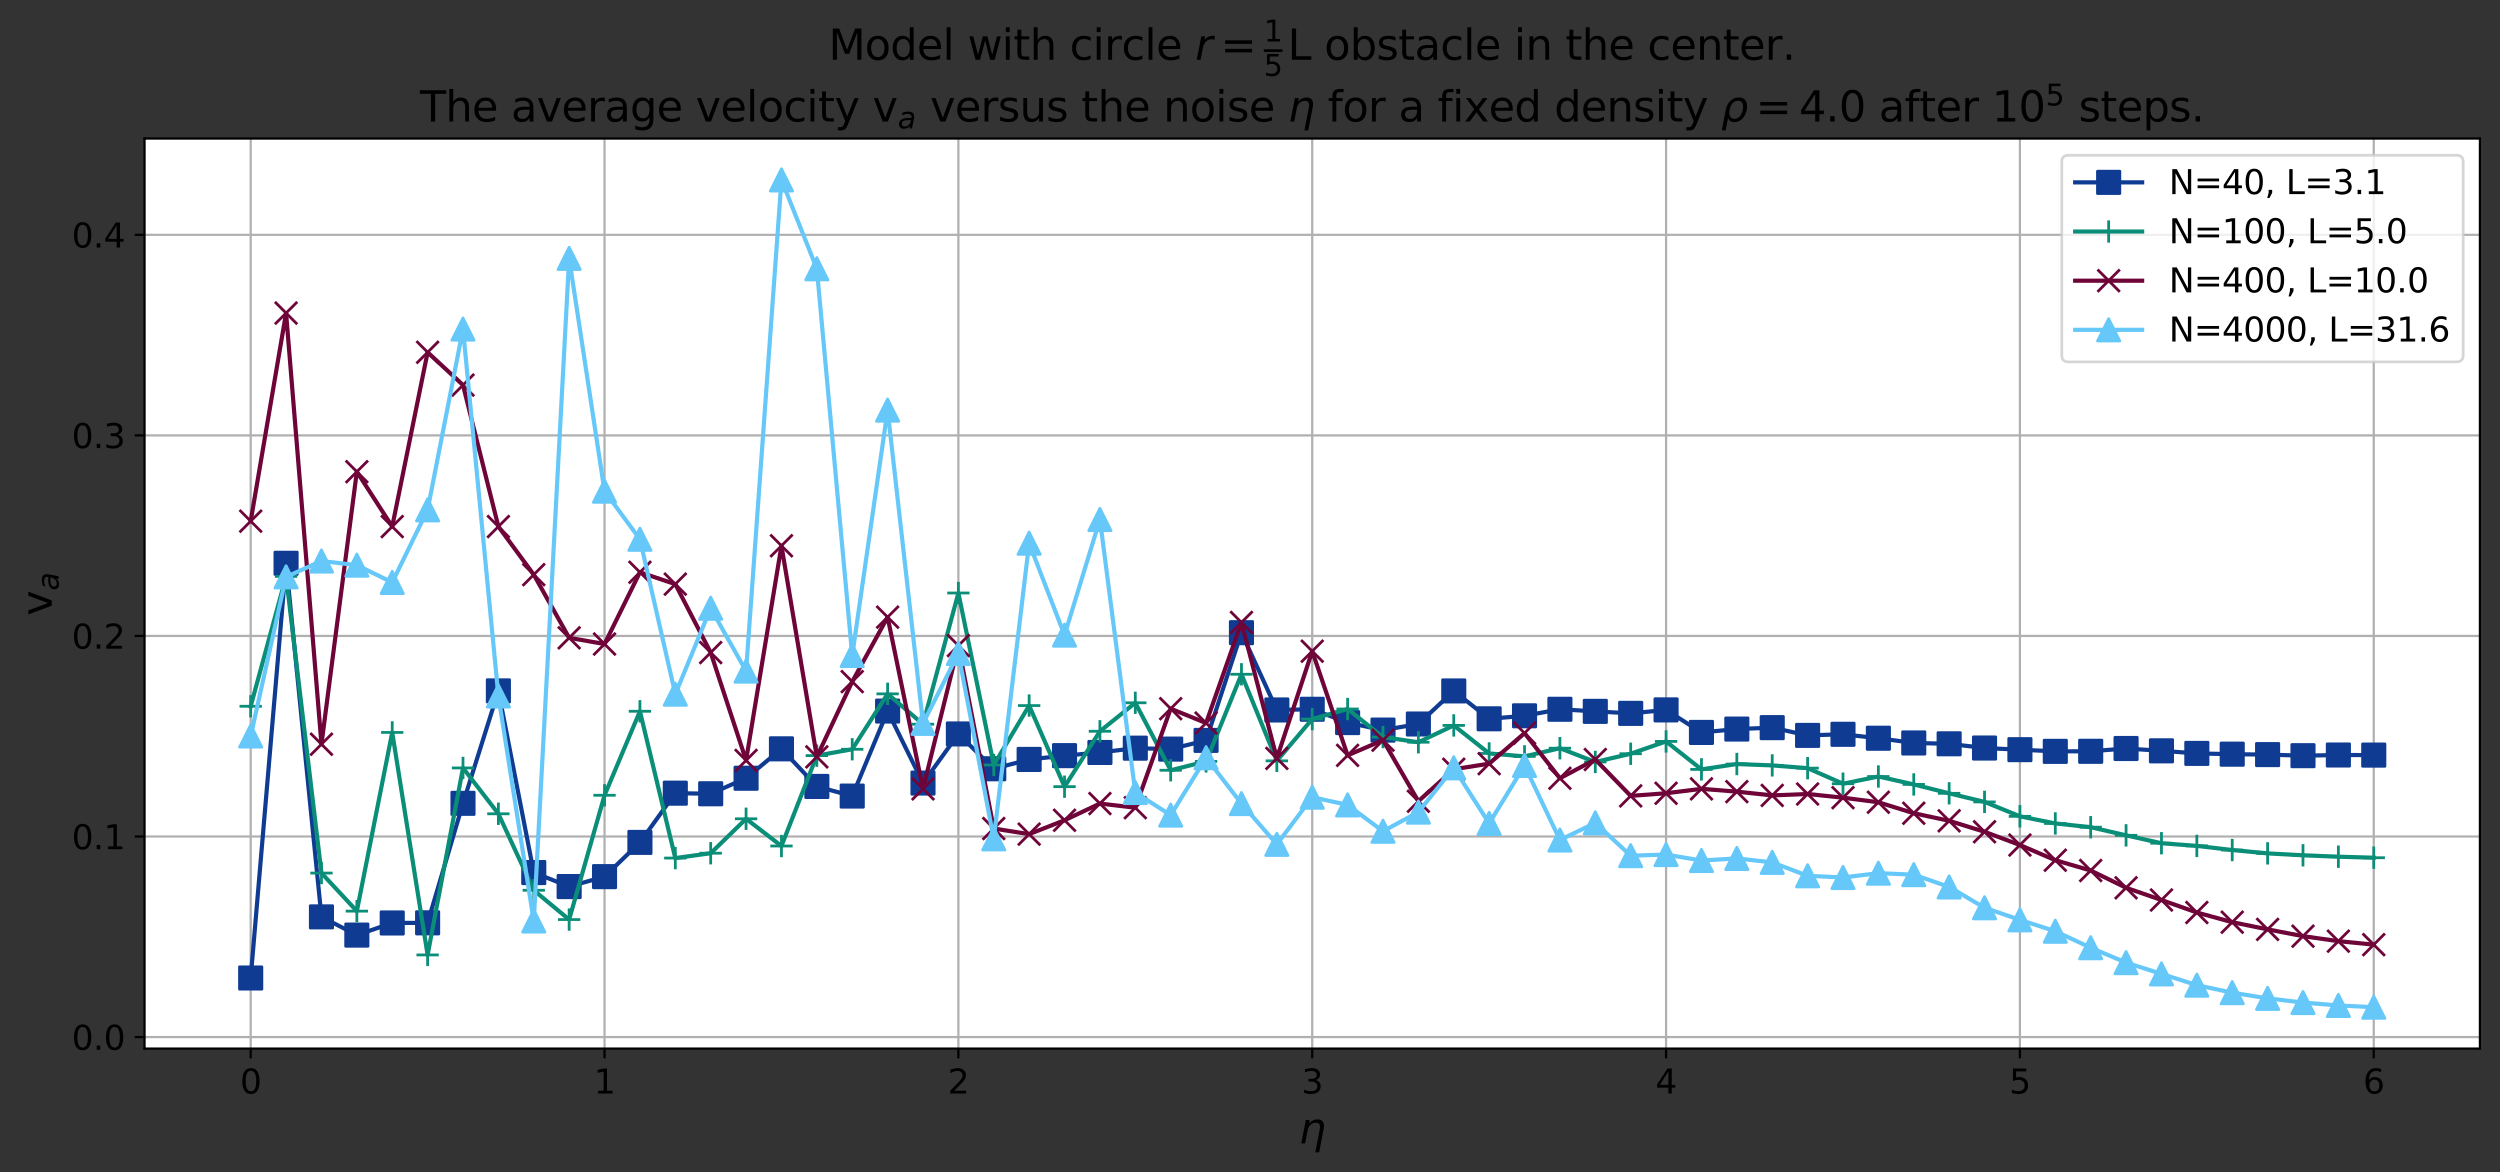 <?xml version="1.0" encoding="utf-8" standalone="no"?>
<!DOCTYPE svg PUBLIC "-//W3C//DTD SVG 1.1//EN"
  "http://www.w3.org/Graphics/SVG/1.1/DTD/svg11.dtd">
<svg xmlns:xlink="http://www.w3.org/1999/xlink" width="896.001pt" height="420.141pt" viewBox="0 0 896.001 420.141" xmlns="http://www.w3.org/2000/svg" version="1.1">
 <rect x="0" y="0" width="896.001" height="420.141" fill="#333333" stroke="none"/>
 <defs>
  <style type="text/css">*{stroke-linejoin: round; stroke-linecap: butt}</style>
 </defs>
 <g id="figure_1">
  <g id="patch_1">
   <path d="M 0 420.141 
L 896.001 420.141 
L 896.001 0 
L 0 0 
L 0 420.141 
z
" style="fill: none"/>
  </g>
  <g id="axes_1">
   <g id="patch_2">
    <path d="M 51.801 375.81 
L 888.801 375.81 
L 888.801 49.65 
L 51.801 49.65 
z
" style="fill: #ffffff"/>
   </g>
   <g id="matplotlib.axis_1">
    <g id="xtick_1">
     <g id="line2d_1">
      <path d="M 89.846 375.81 
L 89.846 49.65 
" clip-path="url(#pa21492b5bf)" style="fill: none; stroke: #b0b0b0; stroke-width: 0.8; stroke-linecap: square"/>
     </g>
     <g id="line2d_2">
      <defs>
       <path id="m259af4f93c" d="M 0 0 
L 0 3.5 
" style="stroke: #000000; stroke-width: 0.8"/>
      </defs>
      <g>
       <use xlink:href="#m259af4f93c" x="89.846" y="375.81" style="stroke: #000000; stroke-width: 0.8"/>
      </g>
     </g>
     <g id="text_1">
      <!-- 0 -->
      <g transform="translate(86.029 391.928) scale(0.12 -0.12)">
       <defs>
        <path id="DejaVuSans-30" d="M 2034 4250 
Q 1547 4250 1301 3770 
Q 1056 3291 1056 2328 
Q 1056 1369 1301 889 
Q 1547 409 2034 409 
Q 2525 409 2770 889 
Q 3016 1369 3016 2328 
Q 3016 3291 2770 3770 
Q 2525 4250 2034 4250 
z
M 2034 4750 
Q 2819 4750 3233 4129 
Q 3647 3509 3647 2328 
Q 3647 1150 3233 529 
Q 2819 -91 2034 -91 
Q 1250 -91 836 529 
Q 422 1150 422 2328 
Q 422 3509 836 4129 
Q 1250 4750 2034 4750 
z
" transform="scale(0.016)"/>
       </defs>
       <use xlink:href="#DejaVuSans-30"/>
      </g>
     </g>
    </g>
    <g id="xtick_2">
     <g id="line2d_3">
      <path d="M 216.665 375.81 
L 216.665 49.65 
" clip-path="url(#pa21492b5bf)" style="fill: none; stroke: #b0b0b0; stroke-width: 0.8; stroke-linecap: square"/>
     </g>
     <g id="line2d_4">
      <g>
       <use xlink:href="#m259af4f93c" x="216.665" y="375.81" style="stroke: #000000; stroke-width: 0.8"/>
      </g>
     </g>
     <g id="text_2">
      <!-- 1 -->
      <g transform="translate(212.847 391.928) scale(0.12 -0.12)">
       <defs>
        <path id="DejaVuSans-31" d="M 794 531 
L 1825 531 
L 1825 4091 
L 703 3866 
L 703 4441 
L 1819 4666 
L 2450 4666 
L 2450 531 
L 3481 531 
L 3481 0 
L 794 0 
L 794 531 
z
" transform="scale(0.016)"/>
       </defs>
       <use xlink:href="#DejaVuSans-31"/>
      </g>
     </g>
    </g>
    <g id="xtick_3">
     <g id="line2d_5">
      <path d="M 343.483 375.81 
L 343.483 49.65 
" clip-path="url(#pa21492b5bf)" style="fill: none; stroke: #b0b0b0; stroke-width: 0.8; stroke-linecap: square"/>
     </g>
     <g id="line2d_6">
      <g>
       <use xlink:href="#m259af4f93c" x="343.483" y="375.81" style="stroke: #000000; stroke-width: 0.8"/>
      </g>
     </g>
     <g id="text_3">
      <!-- 2 -->
      <g transform="translate(339.665 391.928) scale(0.12 -0.12)">
       <defs>
        <path id="DejaVuSans-32" d="M 1228 531 
L 3431 531 
L 3431 0 
L 469 0 
L 469 531 
Q 828 903 1448 1529 
Q 2069 2156 2228 2338 
Q 2531 2678 2651 2914 
Q 2772 3150 2772 3378 
Q 2772 3750 2511 3984 
Q 2250 4219 1831 4219 
Q 1534 4219 1204 4116 
Q 875 4013 500 3803 
L 500 4441 
Q 881 4594 1212 4672 
Q 1544 4750 1819 4750 
Q 2544 4750 2975 4387 
Q 3406 4025 3406 3419 
Q 3406 3131 3298 2873 
Q 3191 2616 2906 2266 
Q 2828 2175 2409 1742 
Q 1991 1309 1228 531 
z
" transform="scale(0.016)"/>
       </defs>
       <use xlink:href="#DejaVuSans-32"/>
      </g>
     </g>
    </g>
    <g id="xtick_4">
     <g id="line2d_7">
      <path d="M 470.301 375.81 
L 470.301 49.65 
" clip-path="url(#pa21492b5bf)" style="fill: none; stroke: #b0b0b0; stroke-width: 0.8; stroke-linecap: square"/>
     </g>
     <g id="line2d_8">
      <g>
       <use xlink:href="#m259af4f93c" x="470.301" y="375.81" style="stroke: #000000; stroke-width: 0.8"/>
      </g>
     </g>
     <g id="text_4">
      <!-- 3 -->
      <g transform="translate(466.483 391.928) scale(0.12 -0.12)">
       <defs>
        <path id="DejaVuSans-33" d="M 2597 2516 
Q 3050 2419 3304 2112 
Q 3559 1806 3559 1356 
Q 3559 666 3084 287 
Q 2609 -91 1734 -91 
Q 1441 -91 1130 -33 
Q 819 25 488 141 
L 488 750 
Q 750 597 1062 519 
Q 1375 441 1716 441 
Q 2309 441 2620 675 
Q 2931 909 2931 1356 
Q 2931 1769 2642 2001 
Q 2353 2234 1838 2234 
L 1294 2234 
L 1294 2753 
L 1863 2753 
Q 2328 2753 2575 2939 
Q 2822 3125 2822 3475 
Q 2822 3834 2567 4026 
Q 2313 4219 1838 4219 
Q 1578 4219 1281 4162 
Q 984 4106 628 3988 
L 628 4550 
Q 988 4650 1302 4700 
Q 1616 4750 1894 4750 
Q 2613 4750 3031 4423 
Q 3450 4097 3450 3541 
Q 3450 3153 3228 2886 
Q 3006 2619 2597 2516 
z
" transform="scale(0.016)"/>
       </defs>
       <use xlink:href="#DejaVuSans-33"/>
      </g>
     </g>
    </g>
    <g id="xtick_5">
     <g id="line2d_9">
      <path d="M 597.119 375.81 
L 597.119 49.65 
" clip-path="url(#pa21492b5bf)" style="fill: none; stroke: #b0b0b0; stroke-width: 0.8; stroke-linecap: square"/>
     </g>
     <g id="line2d_10">
      <g>
       <use xlink:href="#m259af4f93c" x="597.119" y="375.81" style="stroke: #000000; stroke-width: 0.8"/>
      </g>
     </g>
     <g id="text_5">
      <!-- 4 -->
      <g transform="translate(593.302 391.928) scale(0.12 -0.12)">
       <defs>
        <path id="DejaVuSans-34" d="M 2419 4116 
L 825 1625 
L 2419 1625 
L 2419 4116 
z
M 2253 4666 
L 3047 4666 
L 3047 1625 
L 3713 1625 
L 3713 1100 
L 3047 1100 
L 3047 0 
L 2419 0 
L 2419 1100 
L 313 1100 
L 313 1709 
L 2253 4666 
z
" transform="scale(0.016)"/>
       </defs>
       <use xlink:href="#DejaVuSans-34"/>
      </g>
     </g>
    </g>
    <g id="xtick_6">
     <g id="line2d_11">
      <path d="M 723.937 375.81 
L 723.937 49.65 
" clip-path="url(#pa21492b5bf)" style="fill: none; stroke: #b0b0b0; stroke-width: 0.8; stroke-linecap: square"/>
     </g>
     <g id="line2d_12">
      <g>
       <use xlink:href="#m259af4f93c" x="723.937" y="375.81" style="stroke: #000000; stroke-width: 0.8"/>
      </g>
     </g>
     <g id="text_6">
      <!-- 5 -->
      <g transform="translate(720.12 391.928) scale(0.12 -0.12)">
       <defs>
        <path id="DejaVuSans-35" d="M 691 4666 
L 3169 4666 
L 3169 4134 
L 1269 4134 
L 1269 2991 
Q 1406 3038 1543 3061 
Q 1681 3084 1819 3084 
Q 2600 3084 3056 2656 
Q 3513 2228 3513 1497 
Q 3513 744 3044 326 
Q 2575 -91 1722 -91 
Q 1428 -91 1123 -41 
Q 819 9 494 109 
L 494 744 
Q 775 591 1075 516 
Q 1375 441 1709 441 
Q 2250 441 2565 725 
Q 2881 1009 2881 1497 
Q 2881 1984 2565 2268 
Q 2250 2553 1709 2553 
Q 1456 2553 1204 2497 
Q 953 2441 691 2322 
L 691 4666 
z
" transform="scale(0.016)"/>
       </defs>
       <use xlink:href="#DejaVuSans-35"/>
      </g>
     </g>
    </g>
    <g id="xtick_7">
     <g id="line2d_13">
      <path d="M 850.755 375.81 
L 850.755 49.65 
" clip-path="url(#pa21492b5bf)" style="fill: none; stroke: #b0b0b0; stroke-width: 0.8; stroke-linecap: square"/>
     </g>
     <g id="line2d_14">
      <g>
       <use xlink:href="#m259af4f93c" x="850.755" y="375.81" style="stroke: #000000; stroke-width: 0.8"/>
      </g>
     </g>
     <g id="text_7">
      <!-- 6 -->
      <g transform="translate(846.938 391.928) scale(0.12 -0.12)">
       <defs>
        <path id="DejaVuSans-36" d="M 2113 2584 
Q 1688 2584 1439 2293 
Q 1191 2003 1191 1497 
Q 1191 994 1439 701 
Q 1688 409 2113 409 
Q 2538 409 2786 701 
Q 3034 994 3034 1497 
Q 3034 2003 2786 2293 
Q 2538 2584 2113 2584 
z
M 3366 4563 
L 3366 3988 
Q 3128 4100 2886 4159 
Q 2644 4219 2406 4219 
Q 1781 4219 1451 3797 
Q 1122 3375 1075 2522 
Q 1259 2794 1537 2939 
Q 1816 3084 2150 3084 
Q 2853 3084 3261 2657 
Q 3669 2231 3669 1497 
Q 3669 778 3244 343 
Q 2819 -91 2113 -91 
Q 1303 -91 875 529 
Q 447 1150 447 2328 
Q 447 3434 972 4092 
Q 1497 4750 2381 4750 
Q 2619 4750 2861 4703 
Q 3103 4656 3366 4563 
z
" transform="scale(0.016)"/>
       </defs>
       <use xlink:href="#DejaVuSans-36"/>
      </g>
     </g>
    </g>
    <g id="text_8">
     <!-- $\eta$ -->
     <g transform="translate(465.501 409.791) scale(0.15 -0.15)">
      <defs>
       <path id="DejaVuSans-Oblique-3b7" d="M 3703 2113 
L 3034 -1331 
L 2459 -1331 
L 3125 2094 
Q 3222 2591 3075 2838 
Q 2931 3084 2544 3084 
Q 2078 3084 1750 2788 
Q 1425 2491 1325 1978 
L 941 0 
L 363 0 
L 1044 3500 
L 1622 3500 
L 1516 2956 
Q 1781 3272 2094 3428 
Q 2403 3584 2769 3584 
Q 3372 3584 3609 3213 
Q 3844 2838 3703 2113 
z
" transform="scale(0.016)"/>
      </defs>
      <use xlink:href="#DejaVuSans-Oblique-3b7"/>
     </g>
    </g>
   </g>
   <g id="matplotlib.axis_2">
    <g id="ytick_1">
     <g id="line2d_15">
      <path d="M 51.801 371.683 
L 888.801 371.683 
" clip-path="url(#pa21492b5bf)" style="fill: none; stroke: #b0b0b0; stroke-width: 0.8; stroke-linecap: square"/>
     </g>
     <g id="line2d_16">
      <defs>
       <path id="m3005ea0e99" d="M 0 0 
L -3.5 0 
" style="stroke: #000000; stroke-width: 0.8"/>
      </defs>
      <g>
       <use xlink:href="#m3005ea0e99" x="51.801" y="371.683" style="stroke: #000000; stroke-width: 0.8"/>
      </g>
     </g>
     <g id="text_9">
      <!-- 0.0 -->
      <g transform="translate(25.717 376.242) scale(0.12 -0.12)">
       <defs>
        <path id="DejaVuSans-2e" d="M 684 794 
L 1344 794 
L 1344 0 
L 684 0 
L 684 794 
z
" transform="scale(0.016)"/>
       </defs>
       <use xlink:href="#DejaVuSans-30"/>
       <use xlink:href="#DejaVuSans-2e" x="63.623"/>
       <use xlink:href="#DejaVuSans-30" x="95.41"/>
      </g>
     </g>
    </g>
    <g id="ytick_2">
     <g id="line2d_17">
      <path d="M 51.801 299.802 
L 888.801 299.802 
" clip-path="url(#pa21492b5bf)" style="fill: none; stroke: #b0b0b0; stroke-width: 0.8; stroke-linecap: square"/>
     </g>
     <g id="line2d_18">
      <g>
       <use xlink:href="#m3005ea0e99" x="51.801" y="299.802" style="stroke: #000000; stroke-width: 0.8"/>
      </g>
     </g>
     <g id="text_10">
      <!-- 0.1 -->
      <g transform="translate(25.717 304.361) scale(0.12 -0.12)">
       <use xlink:href="#DejaVuSans-30"/>
       <use xlink:href="#DejaVuSans-2e" x="63.623"/>
       <use xlink:href="#DejaVuSans-31" x="95.41"/>
      </g>
     </g>
    </g>
    <g id="ytick_3">
     <g id="line2d_19">
      <path d="M 51.801 227.922 
L 888.801 227.922 
" clip-path="url(#pa21492b5bf)" style="fill: none; stroke: #b0b0b0; stroke-width: 0.8; stroke-linecap: square"/>
     </g>
     <g id="line2d_20">
      <g>
       <use xlink:href="#m3005ea0e99" x="51.801" y="227.922" style="stroke: #000000; stroke-width: 0.8"/>
      </g>
     </g>
     <g id="text_11">
      <!-- 0.2 -->
      <g transform="translate(25.717 232.481) scale(0.12 -0.12)">
       <use xlink:href="#DejaVuSans-30"/>
       <use xlink:href="#DejaVuSans-2e" x="63.623"/>
       <use xlink:href="#DejaVuSans-32" x="95.41"/>
      </g>
     </g>
    </g>
    <g id="ytick_4">
     <g id="line2d_21">
      <path d="M 51.801 156.041 
L 888.801 156.041 
" clip-path="url(#pa21492b5bf)" style="fill: none; stroke: #b0b0b0; stroke-width: 0.8; stroke-linecap: square"/>
     </g>
     <g id="line2d_22">
      <g>
       <use xlink:href="#m3005ea0e99" x="51.801" y="156.041" style="stroke: #000000; stroke-width: 0.8"/>
      </g>
     </g>
     <g id="text_12">
      <!-- 0.3 -->
      <g transform="translate(25.717 160.6) scale(0.12 -0.12)">
       <use xlink:href="#DejaVuSans-30"/>
       <use xlink:href="#DejaVuSans-2e" x="63.623"/>
       <use xlink:href="#DejaVuSans-33" x="95.41"/>
      </g>
     </g>
    </g>
    <g id="ytick_5">
     <g id="line2d_23">
      <path d="M 51.801 84.16 
L 888.801 84.16 
" clip-path="url(#pa21492b5bf)" style="fill: none; stroke: #b0b0b0; stroke-width: 0.8; stroke-linecap: square"/>
     </g>
     <g id="line2d_24">
      <g>
       <use xlink:href="#m3005ea0e99" x="51.801" y="84.16" style="stroke: #000000; stroke-width: 0.8"/>
      </g>
     </g>
     <g id="text_13">
      <!-- 0.4 -->
      <g transform="translate(25.717 88.719) scale(0.12 -0.12)">
       <use xlink:href="#DejaVuSans-30"/>
       <use xlink:href="#DejaVuSans-2e" x="63.623"/>
       <use xlink:href="#DejaVuSans-34" x="95.41"/>
      </g>
     </g>
    </g>
    <g id="text_14">
     <!-- v$_a$ -->
     <g transform="translate(18.598 220.68) rotate(-90) scale(0.15 -0.15)">
      <defs>
       <path id="DejaVuSans-76" d="M 191 3500 
L 800 3500 
L 1894 563 
L 2988 3500 
L 3597 3500 
L 2284 0 
L 1503 0 
L 191 3500 
z
" transform="scale(0.016)"/>
       <path id="DejaVuSans-Oblique-61" d="M 3438 1997 
L 3047 0 
L 2472 0 
L 2578 531 
Q 2325 219 2001 64 
Q 1678 -91 1281 -91 
Q 834 -91 548 182 
Q 263 456 263 884 
Q 263 1497 752 1853 
Q 1241 2209 2100 2209 
L 2900 2209 
L 2931 2363 
Q 2938 2388 2941 2417 
Q 2944 2447 2944 2509 
Q 2944 2788 2717 2942 
Q 2491 3097 2081 3097 
Q 1800 3097 1504 3025 
Q 1209 2953 897 2809 
L 997 3341 
Q 1322 3463 1633 3523 
Q 1944 3584 2234 3584 
Q 2853 3584 3176 3315 
Q 3500 3047 3500 2534 
Q 3500 2431 3484 2292 
Q 3469 2153 3438 1997 
z
M 2816 1759 
L 2241 1759 
Q 1534 1759 1195 1570 
Q 856 1381 856 984 
Q 856 709 1029 553 
Q 1203 397 1509 397 
Q 1978 397 2328 733 
Q 2678 1069 2791 1631 
L 2816 1759 
z
" transform="scale(0.016)"/>
      </defs>
      <use xlink:href="#DejaVuSans-76" transform="translate(0 0.312)"/>
      <use xlink:href="#DejaVuSans-Oblique-61" transform="translate(60.137 -16.094) scale(0.7)"/>
     </g>
    </g>
   </g>
   <g id="line2d_25">
    <path d="M 89.846 350.519 
L 102.528 201.883 
L 115.21 328.608 
L 127.892 335.133 
L 140.574 330.791 
L 153.255 330.743 
L 165.937 287.919 
L 178.619 247.61 
L 191.301 312.724 
L 203.983 317.746 
L 216.665 314.178 
L 229.346 301.92 
L 242.028 284.276 
L 254.71 284.479 
L 267.392 278.922 
L 280.074 268.385 
L 292.755 281.866 
L 305.437 285.308 
L 318.119 254.842 
L 330.801 280.654 
L 343.483 263.044 
L 356.165 275.533 
L 368.846 272.18 
L 381.528 270.825 
L 394.21 269.684 
L 406.892 268.151 
L 419.574 268.473 
L 432.255 265.356 
L 444.937 226.756 
L 457.619 254.454 
L 470.301 254.198 
L 482.983 258.98 
L 495.665 261.671 
L 508.346 259.481 
L 521.028 247.632 
L 533.71 257.614 
L 546.392 256.541 
L 559.074 254.203 
L 571.755 254.956 
L 584.437 255.672 
L 597.119 254.435 
L 609.801 262.502 
L 622.483 261.298 
L 635.165 260.79 
L 647.846 263.564 
L 660.528 263.171 
L 673.21 264.579 
L 685.892 266.272 
L 698.574 266.578 
L 711.255 268.101 
L 723.937 268.682 
L 736.619 269.29 
L 749.301 269.261 
L 761.983 268.258 
L 774.665 269.092 
L 787.346 270.018 
L 800.028 270.3 
L 812.71 270.451 
L 825.392 270.835 
L 838.074 270.596 
L 850.755 270.629 
" clip-path="url(#pa21492b5bf)" style="fill: none; stroke: #0f3c92; stroke-width: 1.5; stroke-linecap: square"/>
    <defs>
     <path id="m3880aafbbf" d="M -4 4 
L 4 4 
L 4 -4 
L -4 -4 
z
" style="stroke: #0f3c92; stroke-linejoin: miter"/>
    </defs>
    <g clip-path="url(#pa21492b5bf)">
     <use xlink:href="#m3880aafbbf" x="89.846" y="350.519" style="fill: #0f3c92; stroke: #0f3c92; stroke-linejoin: miter"/>
     <use xlink:href="#m3880aafbbf" x="102.528" y="201.883" style="fill: #0f3c92; stroke: #0f3c92; stroke-linejoin: miter"/>
     <use xlink:href="#m3880aafbbf" x="115.21" y="328.608" style="fill: #0f3c92; stroke: #0f3c92; stroke-linejoin: miter"/>
     <use xlink:href="#m3880aafbbf" x="127.892" y="335.133" style="fill: #0f3c92; stroke: #0f3c92; stroke-linejoin: miter"/>
     <use xlink:href="#m3880aafbbf" x="140.574" y="330.791" style="fill: #0f3c92; stroke: #0f3c92; stroke-linejoin: miter"/>
     <use xlink:href="#m3880aafbbf" x="153.255" y="330.743" style="fill: #0f3c92; stroke: #0f3c92; stroke-linejoin: miter"/>
     <use xlink:href="#m3880aafbbf" x="165.937" y="287.919" style="fill: #0f3c92; stroke: #0f3c92; stroke-linejoin: miter"/>
     <use xlink:href="#m3880aafbbf" x="178.619" y="247.61" style="fill: #0f3c92; stroke: #0f3c92; stroke-linejoin: miter"/>
     <use xlink:href="#m3880aafbbf" x="191.301" y="312.724" style="fill: #0f3c92; stroke: #0f3c92; stroke-linejoin: miter"/>
     <use xlink:href="#m3880aafbbf" x="203.983" y="317.746" style="fill: #0f3c92; stroke: #0f3c92; stroke-linejoin: miter"/>
     <use xlink:href="#m3880aafbbf" x="216.665" y="314.178" style="fill: #0f3c92; stroke: #0f3c92; stroke-linejoin: miter"/>
     <use xlink:href="#m3880aafbbf" x="229.346" y="301.92" style="fill: #0f3c92; stroke: #0f3c92; stroke-linejoin: miter"/>
     <use xlink:href="#m3880aafbbf" x="242.028" y="284.276" style="fill: #0f3c92; stroke: #0f3c92; stroke-linejoin: miter"/>
     <use xlink:href="#m3880aafbbf" x="254.71" y="284.479" style="fill: #0f3c92; stroke: #0f3c92; stroke-linejoin: miter"/>
     <use xlink:href="#m3880aafbbf" x="267.392" y="278.922" style="fill: #0f3c92; stroke: #0f3c92; stroke-linejoin: miter"/>
     <use xlink:href="#m3880aafbbf" x="280.074" y="268.385" style="fill: #0f3c92; stroke: #0f3c92; stroke-linejoin: miter"/>
     <use xlink:href="#m3880aafbbf" x="292.755" y="281.866" style="fill: #0f3c92; stroke: #0f3c92; stroke-linejoin: miter"/>
     <use xlink:href="#m3880aafbbf" x="305.437" y="285.308" style="fill: #0f3c92; stroke: #0f3c92; stroke-linejoin: miter"/>
     <use xlink:href="#m3880aafbbf" x="318.119" y="254.842" style="fill: #0f3c92; stroke: #0f3c92; stroke-linejoin: miter"/>
     <use xlink:href="#m3880aafbbf" x="330.801" y="280.654" style="fill: #0f3c92; stroke: #0f3c92; stroke-linejoin: miter"/>
     <use xlink:href="#m3880aafbbf" x="343.483" y="263.044" style="fill: #0f3c92; stroke: #0f3c92; stroke-linejoin: miter"/>
     <use xlink:href="#m3880aafbbf" x="356.165" y="275.533" style="fill: #0f3c92; stroke: #0f3c92; stroke-linejoin: miter"/>
     <use xlink:href="#m3880aafbbf" x="368.846" y="272.18" style="fill: #0f3c92; stroke: #0f3c92; stroke-linejoin: miter"/>
     <use xlink:href="#m3880aafbbf" x="381.528" y="270.825" style="fill: #0f3c92; stroke: #0f3c92; stroke-linejoin: miter"/>
     <use xlink:href="#m3880aafbbf" x="394.21" y="269.684" style="fill: #0f3c92; stroke: #0f3c92; stroke-linejoin: miter"/>
     <use xlink:href="#m3880aafbbf" x="406.892" y="268.151" style="fill: #0f3c92; stroke: #0f3c92; stroke-linejoin: miter"/>
     <use xlink:href="#m3880aafbbf" x="419.574" y="268.473" style="fill: #0f3c92; stroke: #0f3c92; stroke-linejoin: miter"/>
     <use xlink:href="#m3880aafbbf" x="432.255" y="265.356" style="fill: #0f3c92; stroke: #0f3c92; stroke-linejoin: miter"/>
     <use xlink:href="#m3880aafbbf" x="444.937" y="226.756" style="fill: #0f3c92; stroke: #0f3c92; stroke-linejoin: miter"/>
     <use xlink:href="#m3880aafbbf" x="457.619" y="254.454" style="fill: #0f3c92; stroke: #0f3c92; stroke-linejoin: miter"/>
     <use xlink:href="#m3880aafbbf" x="470.301" y="254.198" style="fill: #0f3c92; stroke: #0f3c92; stroke-linejoin: miter"/>
     <use xlink:href="#m3880aafbbf" x="482.983" y="258.98" style="fill: #0f3c92; stroke: #0f3c92; stroke-linejoin: miter"/>
     <use xlink:href="#m3880aafbbf" x="495.665" y="261.671" style="fill: #0f3c92; stroke: #0f3c92; stroke-linejoin: miter"/>
     <use xlink:href="#m3880aafbbf" x="508.346" y="259.481" style="fill: #0f3c92; stroke: #0f3c92; stroke-linejoin: miter"/>
     <use xlink:href="#m3880aafbbf" x="521.028" y="247.632" style="fill: #0f3c92; stroke: #0f3c92; stroke-linejoin: miter"/>
     <use xlink:href="#m3880aafbbf" x="533.71" y="257.614" style="fill: #0f3c92; stroke: #0f3c92; stroke-linejoin: miter"/>
     <use xlink:href="#m3880aafbbf" x="546.392" y="256.541" style="fill: #0f3c92; stroke: #0f3c92; stroke-linejoin: miter"/>
     <use xlink:href="#m3880aafbbf" x="559.074" y="254.203" style="fill: #0f3c92; stroke: #0f3c92; stroke-linejoin: miter"/>
     <use xlink:href="#m3880aafbbf" x="571.755" y="254.956" style="fill: #0f3c92; stroke: #0f3c92; stroke-linejoin: miter"/>
     <use xlink:href="#m3880aafbbf" x="584.437" y="255.672" style="fill: #0f3c92; stroke: #0f3c92; stroke-linejoin: miter"/>
     <use xlink:href="#m3880aafbbf" x="597.119" y="254.435" style="fill: #0f3c92; stroke: #0f3c92; stroke-linejoin: miter"/>
     <use xlink:href="#m3880aafbbf" x="609.801" y="262.502" style="fill: #0f3c92; stroke: #0f3c92; stroke-linejoin: miter"/>
     <use xlink:href="#m3880aafbbf" x="622.483" y="261.298" style="fill: #0f3c92; stroke: #0f3c92; stroke-linejoin: miter"/>
     <use xlink:href="#m3880aafbbf" x="635.165" y="260.79" style="fill: #0f3c92; stroke: #0f3c92; stroke-linejoin: miter"/>
     <use xlink:href="#m3880aafbbf" x="647.846" y="263.564" style="fill: #0f3c92; stroke: #0f3c92; stroke-linejoin: miter"/>
     <use xlink:href="#m3880aafbbf" x="660.528" y="263.171" style="fill: #0f3c92; stroke: #0f3c92; stroke-linejoin: miter"/>
     <use xlink:href="#m3880aafbbf" x="673.21" y="264.579" style="fill: #0f3c92; stroke: #0f3c92; stroke-linejoin: miter"/>
     <use xlink:href="#m3880aafbbf" x="685.892" y="266.272" style="fill: #0f3c92; stroke: #0f3c92; stroke-linejoin: miter"/>
     <use xlink:href="#m3880aafbbf" x="698.574" y="266.578" style="fill: #0f3c92; stroke: #0f3c92; stroke-linejoin: miter"/>
     <use xlink:href="#m3880aafbbf" x="711.255" y="268.101" style="fill: #0f3c92; stroke: #0f3c92; stroke-linejoin: miter"/>
     <use xlink:href="#m3880aafbbf" x="723.937" y="268.682" style="fill: #0f3c92; stroke: #0f3c92; stroke-linejoin: miter"/>
     <use xlink:href="#m3880aafbbf" x="736.619" y="269.29" style="fill: #0f3c92; stroke: #0f3c92; stroke-linejoin: miter"/>
     <use xlink:href="#m3880aafbbf" x="749.301" y="269.261" style="fill: #0f3c92; stroke: #0f3c92; stroke-linejoin: miter"/>
     <use xlink:href="#m3880aafbbf" x="761.983" y="268.258" style="fill: #0f3c92; stroke: #0f3c92; stroke-linejoin: miter"/>
     <use xlink:href="#m3880aafbbf" x="774.665" y="269.092" style="fill: #0f3c92; stroke: #0f3c92; stroke-linejoin: miter"/>
     <use xlink:href="#m3880aafbbf" x="787.346" y="270.018" style="fill: #0f3c92; stroke: #0f3c92; stroke-linejoin: miter"/>
     <use xlink:href="#m3880aafbbf" x="800.028" y="270.3" style="fill: #0f3c92; stroke: #0f3c92; stroke-linejoin: miter"/>
     <use xlink:href="#m3880aafbbf" x="812.71" y="270.451" style="fill: #0f3c92; stroke: #0f3c92; stroke-linejoin: miter"/>
     <use xlink:href="#m3880aafbbf" x="825.392" y="270.835" style="fill: #0f3c92; stroke: #0f3c92; stroke-linejoin: miter"/>
     <use xlink:href="#m3880aafbbf" x="838.074" y="270.596" style="fill: #0f3c92; stroke: #0f3c92; stroke-linejoin: miter"/>
     <use xlink:href="#m3880aafbbf" x="850.755" y="270.629" style="fill: #0f3c92; stroke: #0f3c92; stroke-linejoin: miter"/>
    </g>
   </g>
   <g id="line2d_26">
    <path d="M 89.846 253.125 
L 102.528 206.589 
L 115.21 312.897 
L 127.892 326.552 
L 140.574 262.503 
L 153.255 342.239 
L 165.937 275.227 
L 178.619 291.663 
L 191.301 319.076 
L 203.983 329.574 
L 216.665 285.026 
L 229.346 254.922 
L 242.028 307.541 
L 254.71 305.797 
L 267.392 293.453 
L 280.074 303.212 
L 292.755 270.814 
L 305.437 268.539 
L 318.119 248.672 
L 330.801 259.554 
L 343.483 212.54 
L 356.165 274.167 
L 368.846 252.877 
L 381.528 281.946 
L 394.21 262.091 
L 406.892 251.884 
L 419.574 276.063 
L 432.255 272.884 
L 444.937 241.66 
L 457.619 272.687 
L 470.301 257.705 
L 482.983 254.114 
L 495.665 264.174 
L 508.346 266.018 
L 521.028 259.993 
L 533.71 270.033 
L 546.392 271.089 
L 559.074 268.16 
L 571.755 273.099 
L 584.437 270.142 
L 597.119 265.726 
L 609.801 275.744 
L 622.483 273.834 
L 635.165 274.322 
L 647.846 275.308 
L 660.528 280.886 
L 673.21 278.298 
L 685.892 281.138 
L 698.574 284.332 
L 711.255 287.407 
L 723.937 292.567 
L 736.619 295.123 
L 749.301 296.471 
L 761.983 299.392 
L 774.665 302.214 
L 787.346 303.162 
L 800.028 304.652 
L 812.71 305.851 
L 825.392 306.539 
L 838.074 307.039 
L 850.755 307.406 
" clip-path="url(#pa21492b5bf)" style="fill: none; stroke: #0a8e78; stroke-width: 1.5; stroke-linecap: square"/>
    <defs>
     <path id="mdbd4b51417" d="M -4 0 
L 4 0 
M 0 4 
L 0 -4 
" style="stroke: #0a8e78"/>
    </defs>
    <g clip-path="url(#pa21492b5bf)">
     <use xlink:href="#mdbd4b51417" x="89.846" y="253.125" style="fill: #0a8e78; stroke: #0a8e78"/>
     <use xlink:href="#mdbd4b51417" x="102.528" y="206.589" style="fill: #0a8e78; stroke: #0a8e78"/>
     <use xlink:href="#mdbd4b51417" x="115.21" y="312.897" style="fill: #0a8e78; stroke: #0a8e78"/>
     <use xlink:href="#mdbd4b51417" x="127.892" y="326.552" style="fill: #0a8e78; stroke: #0a8e78"/>
     <use xlink:href="#mdbd4b51417" x="140.574" y="262.503" style="fill: #0a8e78; stroke: #0a8e78"/>
     <use xlink:href="#mdbd4b51417" x="153.255" y="342.239" style="fill: #0a8e78; stroke: #0a8e78"/>
     <use xlink:href="#mdbd4b51417" x="165.937" y="275.227" style="fill: #0a8e78; stroke: #0a8e78"/>
     <use xlink:href="#mdbd4b51417" x="178.619" y="291.663" style="fill: #0a8e78; stroke: #0a8e78"/>
     <use xlink:href="#mdbd4b51417" x="191.301" y="319.076" style="fill: #0a8e78; stroke: #0a8e78"/>
     <use xlink:href="#mdbd4b51417" x="203.983" y="329.574" style="fill: #0a8e78; stroke: #0a8e78"/>
     <use xlink:href="#mdbd4b51417" x="216.665" y="285.026" style="fill: #0a8e78; stroke: #0a8e78"/>
     <use xlink:href="#mdbd4b51417" x="229.346" y="254.922" style="fill: #0a8e78; stroke: #0a8e78"/>
     <use xlink:href="#mdbd4b51417" x="242.028" y="307.541" style="fill: #0a8e78; stroke: #0a8e78"/>
     <use xlink:href="#mdbd4b51417" x="254.71" y="305.797" style="fill: #0a8e78; stroke: #0a8e78"/>
     <use xlink:href="#mdbd4b51417" x="267.392" y="293.453" style="fill: #0a8e78; stroke: #0a8e78"/>
     <use xlink:href="#mdbd4b51417" x="280.074" y="303.212" style="fill: #0a8e78; stroke: #0a8e78"/>
     <use xlink:href="#mdbd4b51417" x="292.755" y="270.814" style="fill: #0a8e78; stroke: #0a8e78"/>
     <use xlink:href="#mdbd4b51417" x="305.437" y="268.539" style="fill: #0a8e78; stroke: #0a8e78"/>
     <use xlink:href="#mdbd4b51417" x="318.119" y="248.672" style="fill: #0a8e78; stroke: #0a8e78"/>
     <use xlink:href="#mdbd4b51417" x="330.801" y="259.554" style="fill: #0a8e78; stroke: #0a8e78"/>
     <use xlink:href="#mdbd4b51417" x="343.483" y="212.54" style="fill: #0a8e78; stroke: #0a8e78"/>
     <use xlink:href="#mdbd4b51417" x="356.165" y="274.167" style="fill: #0a8e78; stroke: #0a8e78"/>
     <use xlink:href="#mdbd4b51417" x="368.846" y="252.877" style="fill: #0a8e78; stroke: #0a8e78"/>
     <use xlink:href="#mdbd4b51417" x="381.528" y="281.946" style="fill: #0a8e78; stroke: #0a8e78"/>
     <use xlink:href="#mdbd4b51417" x="394.21" y="262.091" style="fill: #0a8e78; stroke: #0a8e78"/>
     <use xlink:href="#mdbd4b51417" x="406.892" y="251.884" style="fill: #0a8e78; stroke: #0a8e78"/>
     <use xlink:href="#mdbd4b51417" x="419.574" y="276.063" style="fill: #0a8e78; stroke: #0a8e78"/>
     <use xlink:href="#mdbd4b51417" x="432.255" y="272.884" style="fill: #0a8e78; stroke: #0a8e78"/>
     <use xlink:href="#mdbd4b51417" x="444.937" y="241.66" style="fill: #0a8e78; stroke: #0a8e78"/>
     <use xlink:href="#mdbd4b51417" x="457.619" y="272.687" style="fill: #0a8e78; stroke: #0a8e78"/>
     <use xlink:href="#mdbd4b51417" x="470.301" y="257.705" style="fill: #0a8e78; stroke: #0a8e78"/>
     <use xlink:href="#mdbd4b51417" x="482.983" y="254.114" style="fill: #0a8e78; stroke: #0a8e78"/>
     <use xlink:href="#mdbd4b51417" x="495.665" y="264.174" style="fill: #0a8e78; stroke: #0a8e78"/>
     <use xlink:href="#mdbd4b51417" x="508.346" y="266.018" style="fill: #0a8e78; stroke: #0a8e78"/>
     <use xlink:href="#mdbd4b51417" x="521.028" y="259.993" style="fill: #0a8e78; stroke: #0a8e78"/>
     <use xlink:href="#mdbd4b51417" x="533.71" y="270.033" style="fill: #0a8e78; stroke: #0a8e78"/>
     <use xlink:href="#mdbd4b51417" x="546.392" y="271.089" style="fill: #0a8e78; stroke: #0a8e78"/>
     <use xlink:href="#mdbd4b51417" x="559.074" y="268.16" style="fill: #0a8e78; stroke: #0a8e78"/>
     <use xlink:href="#mdbd4b51417" x="571.755" y="273.099" style="fill: #0a8e78; stroke: #0a8e78"/>
     <use xlink:href="#mdbd4b51417" x="584.437" y="270.142" style="fill: #0a8e78; stroke: #0a8e78"/>
     <use xlink:href="#mdbd4b51417" x="597.119" y="265.726" style="fill: #0a8e78; stroke: #0a8e78"/>
     <use xlink:href="#mdbd4b51417" x="609.801" y="275.744" style="fill: #0a8e78; stroke: #0a8e78"/>
     <use xlink:href="#mdbd4b51417" x="622.483" y="273.834" style="fill: #0a8e78; stroke: #0a8e78"/>
     <use xlink:href="#mdbd4b51417" x="635.165" y="274.322" style="fill: #0a8e78; stroke: #0a8e78"/>
     <use xlink:href="#mdbd4b51417" x="647.846" y="275.308" style="fill: #0a8e78; stroke: #0a8e78"/>
     <use xlink:href="#mdbd4b51417" x="660.528" y="280.886" style="fill: #0a8e78; stroke: #0a8e78"/>
     <use xlink:href="#mdbd4b51417" x="673.21" y="278.298" style="fill: #0a8e78; stroke: #0a8e78"/>
     <use xlink:href="#mdbd4b51417" x="685.892" y="281.138" style="fill: #0a8e78; stroke: #0a8e78"/>
     <use xlink:href="#mdbd4b51417" x="698.574" y="284.332" style="fill: #0a8e78; stroke: #0a8e78"/>
     <use xlink:href="#mdbd4b51417" x="711.255" y="287.407" style="fill: #0a8e78; stroke: #0a8e78"/>
     <use xlink:href="#mdbd4b51417" x="723.937" y="292.567" style="fill: #0a8e78; stroke: #0a8e78"/>
     <use xlink:href="#mdbd4b51417" x="736.619" y="295.123" style="fill: #0a8e78; stroke: #0a8e78"/>
     <use xlink:href="#mdbd4b51417" x="749.301" y="296.471" style="fill: #0a8e78; stroke: #0a8e78"/>
     <use xlink:href="#mdbd4b51417" x="761.983" y="299.392" style="fill: #0a8e78; stroke: #0a8e78"/>
     <use xlink:href="#mdbd4b51417" x="774.665" y="302.214" style="fill: #0a8e78; stroke: #0a8e78"/>
     <use xlink:href="#mdbd4b51417" x="787.346" y="303.162" style="fill: #0a8e78; stroke: #0a8e78"/>
     <use xlink:href="#mdbd4b51417" x="800.028" y="304.652" style="fill: #0a8e78; stroke: #0a8e78"/>
     <use xlink:href="#mdbd4b51417" x="812.71" y="305.851" style="fill: #0a8e78; stroke: #0a8e78"/>
     <use xlink:href="#mdbd4b51417" x="825.392" y="306.539" style="fill: #0a8e78; stroke: #0a8e78"/>
     <use xlink:href="#mdbd4b51417" x="838.074" y="307.039" style="fill: #0a8e78; stroke: #0a8e78"/>
     <use xlink:href="#mdbd4b51417" x="850.755" y="307.406" style="fill: #0a8e78; stroke: #0a8e78"/>
    </g>
   </g>
   <g id="line2d_27">
    <path d="M 89.846 186.786 
L 102.528 112.197 
L 115.21 266.73 
L 127.892 169.062 
L 140.574 188.733 
L 153.255 126.261 
L 165.937 138.012 
L 178.619 188.718 
L 191.301 205.957 
L 203.983 228.594 
L 216.665 230.821 
L 229.346 205.102 
L 242.028 209.354 
L 254.71 233.881 
L 267.392 272.534 
L 280.074 195.599 
L 292.755 271.26 
L 305.437 244.298 
L 318.119 221.184 
L 330.801 282.726 
L 343.483 231.377 
L 356.165 296.949 
L 368.846 298.952 
L 381.528 293.978 
L 394.21 288 
L 406.892 289.473 
L 419.574 253.996 
L 432.255 259.138 
L 444.937 223.084 
L 457.619 271.799 
L 470.301 233.384 
L 482.983 270.716 
L 495.665 265.28 
L 508.346 287.169 
L 521.028 275.698 
L 533.71 273.705 
L 546.392 262.753 
L 559.074 278.929 
L 571.755 272.204 
L 584.437 285.244 
L 597.119 284.3 
L 609.801 282.721 
L 622.483 283.727 
L 635.165 285.07 
L 647.846 284.57 
L 660.528 285.888 
L 673.21 287.523 
L 685.892 291.465 
L 698.574 294.177 
L 711.255 298.108 
L 723.937 302.857 
L 736.619 308.296 
L 749.301 311.996 
L 761.983 318.182 
L 774.665 322.564 
L 787.346 327.041 
L 800.028 330.511 
L 812.71 333.089 
L 825.392 335.523 
L 838.074 337.309 
L 850.755 338.566 
" clip-path="url(#pa21492b5bf)" style="fill: none; stroke: #6f0439; stroke-width: 1.5; stroke-linecap: square"/>
    <defs>
     <path id="m9eaa2d0245" d="M -4 4 
L 4 -4 
M -4 -4 
L 4 4 
" style="stroke: #6f0439"/>
    </defs>
    <g clip-path="url(#pa21492b5bf)">
     <use xlink:href="#m9eaa2d0245" x="89.846" y="186.786" style="fill: #6f0439; stroke: #6f0439"/>
     <use xlink:href="#m9eaa2d0245" x="102.528" y="112.197" style="fill: #6f0439; stroke: #6f0439"/>
     <use xlink:href="#m9eaa2d0245" x="115.21" y="266.73" style="fill: #6f0439; stroke: #6f0439"/>
     <use xlink:href="#m9eaa2d0245" x="127.892" y="169.062" style="fill: #6f0439; stroke: #6f0439"/>
     <use xlink:href="#m9eaa2d0245" x="140.574" y="188.733" style="fill: #6f0439; stroke: #6f0439"/>
     <use xlink:href="#m9eaa2d0245" x="153.255" y="126.261" style="fill: #6f0439; stroke: #6f0439"/>
     <use xlink:href="#m9eaa2d0245" x="165.937" y="138.012" style="fill: #6f0439; stroke: #6f0439"/>
     <use xlink:href="#m9eaa2d0245" x="178.619" y="188.718" style="fill: #6f0439; stroke: #6f0439"/>
     <use xlink:href="#m9eaa2d0245" x="191.301" y="205.957" style="fill: #6f0439; stroke: #6f0439"/>
     <use xlink:href="#m9eaa2d0245" x="203.983" y="228.594" style="fill: #6f0439; stroke: #6f0439"/>
     <use xlink:href="#m9eaa2d0245" x="216.665" y="230.821" style="fill: #6f0439; stroke: #6f0439"/>
     <use xlink:href="#m9eaa2d0245" x="229.346" y="205.102" style="fill: #6f0439; stroke: #6f0439"/>
     <use xlink:href="#m9eaa2d0245" x="242.028" y="209.354" style="fill: #6f0439; stroke: #6f0439"/>
     <use xlink:href="#m9eaa2d0245" x="254.71" y="233.881" style="fill: #6f0439; stroke: #6f0439"/>
     <use xlink:href="#m9eaa2d0245" x="267.392" y="272.534" style="fill: #6f0439; stroke: #6f0439"/>
     <use xlink:href="#m9eaa2d0245" x="280.074" y="195.599" style="fill: #6f0439; stroke: #6f0439"/>
     <use xlink:href="#m9eaa2d0245" x="292.755" y="271.26" style="fill: #6f0439; stroke: #6f0439"/>
     <use xlink:href="#m9eaa2d0245" x="305.437" y="244.298" style="fill: #6f0439; stroke: #6f0439"/>
     <use xlink:href="#m9eaa2d0245" x="318.119" y="221.184" style="fill: #6f0439; stroke: #6f0439"/>
     <use xlink:href="#m9eaa2d0245" x="330.801" y="282.726" style="fill: #6f0439; stroke: #6f0439"/>
     <use xlink:href="#m9eaa2d0245" x="343.483" y="231.377" style="fill: #6f0439; stroke: #6f0439"/>
     <use xlink:href="#m9eaa2d0245" x="356.165" y="296.949" style="fill: #6f0439; stroke: #6f0439"/>
     <use xlink:href="#m9eaa2d0245" x="368.846" y="298.952" style="fill: #6f0439; stroke: #6f0439"/>
     <use xlink:href="#m9eaa2d0245" x="381.528" y="293.978" style="fill: #6f0439; stroke: #6f0439"/>
     <use xlink:href="#m9eaa2d0245" x="394.21" y="288" style="fill: #6f0439; stroke: #6f0439"/>
     <use xlink:href="#m9eaa2d0245" x="406.892" y="289.473" style="fill: #6f0439; stroke: #6f0439"/>
     <use xlink:href="#m9eaa2d0245" x="419.574" y="253.996" style="fill: #6f0439; stroke: #6f0439"/>
     <use xlink:href="#m9eaa2d0245" x="432.255" y="259.138" style="fill: #6f0439; stroke: #6f0439"/>
     <use xlink:href="#m9eaa2d0245" x="444.937" y="223.084" style="fill: #6f0439; stroke: #6f0439"/>
     <use xlink:href="#m9eaa2d0245" x="457.619" y="271.799" style="fill: #6f0439; stroke: #6f0439"/>
     <use xlink:href="#m9eaa2d0245" x="470.301" y="233.384" style="fill: #6f0439; stroke: #6f0439"/>
     <use xlink:href="#m9eaa2d0245" x="482.983" y="270.716" style="fill: #6f0439; stroke: #6f0439"/>
     <use xlink:href="#m9eaa2d0245" x="495.665" y="265.28" style="fill: #6f0439; stroke: #6f0439"/>
     <use xlink:href="#m9eaa2d0245" x="508.346" y="287.169" style="fill: #6f0439; stroke: #6f0439"/>
     <use xlink:href="#m9eaa2d0245" x="521.028" y="275.698" style="fill: #6f0439; stroke: #6f0439"/>
     <use xlink:href="#m9eaa2d0245" x="533.71" y="273.705" style="fill: #6f0439; stroke: #6f0439"/>
     <use xlink:href="#m9eaa2d0245" x="546.392" y="262.753" style="fill: #6f0439; stroke: #6f0439"/>
     <use xlink:href="#m9eaa2d0245" x="559.074" y="278.929" style="fill: #6f0439; stroke: #6f0439"/>
     <use xlink:href="#m9eaa2d0245" x="571.755" y="272.204" style="fill: #6f0439; stroke: #6f0439"/>
     <use xlink:href="#m9eaa2d0245" x="584.437" y="285.244" style="fill: #6f0439; stroke: #6f0439"/>
     <use xlink:href="#m9eaa2d0245" x="597.119" y="284.3" style="fill: #6f0439; stroke: #6f0439"/>
     <use xlink:href="#m9eaa2d0245" x="609.801" y="282.721" style="fill: #6f0439; stroke: #6f0439"/>
     <use xlink:href="#m9eaa2d0245" x="622.483" y="283.727" style="fill: #6f0439; stroke: #6f0439"/>
     <use xlink:href="#m9eaa2d0245" x="635.165" y="285.07" style="fill: #6f0439; stroke: #6f0439"/>
     <use xlink:href="#m9eaa2d0245" x="647.846" y="284.57" style="fill: #6f0439; stroke: #6f0439"/>
     <use xlink:href="#m9eaa2d0245" x="660.528" y="285.888" style="fill: #6f0439; stroke: #6f0439"/>
     <use xlink:href="#m9eaa2d0245" x="673.21" y="287.523" style="fill: #6f0439; stroke: #6f0439"/>
     <use xlink:href="#m9eaa2d0245" x="685.892" y="291.465" style="fill: #6f0439; stroke: #6f0439"/>
     <use xlink:href="#m9eaa2d0245" x="698.574" y="294.177" style="fill: #6f0439; stroke: #6f0439"/>
     <use xlink:href="#m9eaa2d0245" x="711.255" y="298.108" style="fill: #6f0439; stroke: #6f0439"/>
     <use xlink:href="#m9eaa2d0245" x="723.937" y="302.857" style="fill: #6f0439; stroke: #6f0439"/>
     <use xlink:href="#m9eaa2d0245" x="736.619" y="308.296" style="fill: #6f0439; stroke: #6f0439"/>
     <use xlink:href="#m9eaa2d0245" x="749.301" y="311.996" style="fill: #6f0439; stroke: #6f0439"/>
     <use xlink:href="#m9eaa2d0245" x="761.983" y="318.182" style="fill: #6f0439; stroke: #6f0439"/>
     <use xlink:href="#m9eaa2d0245" x="774.665" y="322.564" style="fill: #6f0439; stroke: #6f0439"/>
     <use xlink:href="#m9eaa2d0245" x="787.346" y="327.041" style="fill: #6f0439; stroke: #6f0439"/>
     <use xlink:href="#m9eaa2d0245" x="800.028" y="330.511" style="fill: #6f0439; stroke: #6f0439"/>
     <use xlink:href="#m9eaa2d0245" x="812.71" y="333.089" style="fill: #6f0439; stroke: #6f0439"/>
     <use xlink:href="#m9eaa2d0245" x="825.392" y="335.523" style="fill: #6f0439; stroke: #6f0439"/>
     <use xlink:href="#m9eaa2d0245" x="838.074" y="337.309" style="fill: #6f0439; stroke: #6f0439"/>
     <use xlink:href="#m9eaa2d0245" x="850.755" y="338.566" style="fill: #6f0439; stroke: #6f0439"/>
    </g>
   </g>
   <g id="line2d_28">
    <path d="M 89.846 263.772 
L 102.528 206.751 
L 115.21 201.078 
L 127.892 202.553 
L 140.574 208.737 
L 153.255 182.729 
L 165.937 117.94 
L 178.619 249.433 
L 191.301 330.07 
L 203.983 92.593 
L 216.665 176.045 
L 229.346 193.266 
L 242.028 248.789 
L 254.71 217.988 
L 267.392 240.518 
L 280.074 64.475 
L 292.755 96.323 
L 305.437 234.929 
L 318.119 146.975 
L 330.801 259.263 
L 343.483 234.209 
L 356.165 300.653 
L 368.846 194.679 
L 381.528 227.625 
L 394.21 186.183 
L 406.892 284.044 
L 419.574 292.144 
L 432.255 271.558 
L 444.937 288.01 
L 457.619 302.599 
L 470.301 285.713 
L 482.983 288.48 
L 495.665 297.917 
L 508.346 291.062 
L 521.028 275.188 
L 533.71 295.117 
L 546.392 274.345 
L 559.074 301.062 
L 571.755 294.93 
L 584.437 306.675 
L 597.119 306.277 
L 609.801 308.412 
L 622.483 307.658 
L 635.165 309.087 
L 647.846 313.884 
L 660.528 314.491 
L 673.21 312.945 
L 685.892 313.48 
L 698.574 317.883 
L 711.255 325.339 
L 723.937 329.68 
L 736.619 333.752 
L 749.301 339.668 
L 761.983 345.014 
L 774.665 349.047 
L 787.346 353.081 
L 800.028 355.771 
L 812.71 357.815 
L 825.392 359.32 
L 838.074 360.363 
L 850.755 360.985 
" clip-path="url(#pa21492b5bf)" style="fill: none; stroke: #66c8f9; stroke-width: 1.5; stroke-linecap: square"/>
    <defs>
     <path id="mf3dae8c5eb" d="M 0 -4 
L -4 4 
L 4 4 
z
" style="stroke: #66c8f9; stroke-linejoin: miter"/>
    </defs>
    <g clip-path="url(#pa21492b5bf)">
     <use xlink:href="#mf3dae8c5eb" x="89.846" y="263.772" style="fill: #66c8f9; stroke: #66c8f9; stroke-linejoin: miter"/>
     <use xlink:href="#mf3dae8c5eb" x="102.528" y="206.751" style="fill: #66c8f9; stroke: #66c8f9; stroke-linejoin: miter"/>
     <use xlink:href="#mf3dae8c5eb" x="115.21" y="201.078" style="fill: #66c8f9; stroke: #66c8f9; stroke-linejoin: miter"/>
     <use xlink:href="#mf3dae8c5eb" x="127.892" y="202.553" style="fill: #66c8f9; stroke: #66c8f9; stroke-linejoin: miter"/>
     <use xlink:href="#mf3dae8c5eb" x="140.574" y="208.737" style="fill: #66c8f9; stroke: #66c8f9; stroke-linejoin: miter"/>
     <use xlink:href="#mf3dae8c5eb" x="153.255" y="182.729" style="fill: #66c8f9; stroke: #66c8f9; stroke-linejoin: miter"/>
     <use xlink:href="#mf3dae8c5eb" x="165.937" y="117.94" style="fill: #66c8f9; stroke: #66c8f9; stroke-linejoin: miter"/>
     <use xlink:href="#mf3dae8c5eb" x="178.619" y="249.433" style="fill: #66c8f9; stroke: #66c8f9; stroke-linejoin: miter"/>
     <use xlink:href="#mf3dae8c5eb" x="191.301" y="330.07" style="fill: #66c8f9; stroke: #66c8f9; stroke-linejoin: miter"/>
     <use xlink:href="#mf3dae8c5eb" x="203.983" y="92.593" style="fill: #66c8f9; stroke: #66c8f9; stroke-linejoin: miter"/>
     <use xlink:href="#mf3dae8c5eb" x="216.665" y="176.045" style="fill: #66c8f9; stroke: #66c8f9; stroke-linejoin: miter"/>
     <use xlink:href="#mf3dae8c5eb" x="229.346" y="193.266" style="fill: #66c8f9; stroke: #66c8f9; stroke-linejoin: miter"/>
     <use xlink:href="#mf3dae8c5eb" x="242.028" y="248.789" style="fill: #66c8f9; stroke: #66c8f9; stroke-linejoin: miter"/>
     <use xlink:href="#mf3dae8c5eb" x="254.71" y="217.988" style="fill: #66c8f9; stroke: #66c8f9; stroke-linejoin: miter"/>
     <use xlink:href="#mf3dae8c5eb" x="267.392" y="240.518" style="fill: #66c8f9; stroke: #66c8f9; stroke-linejoin: miter"/>
     <use xlink:href="#mf3dae8c5eb" x="280.074" y="64.475" style="fill: #66c8f9; stroke: #66c8f9; stroke-linejoin: miter"/>
     <use xlink:href="#mf3dae8c5eb" x="292.755" y="96.323" style="fill: #66c8f9; stroke: #66c8f9; stroke-linejoin: miter"/>
     <use xlink:href="#mf3dae8c5eb" x="305.437" y="234.929" style="fill: #66c8f9; stroke: #66c8f9; stroke-linejoin: miter"/>
     <use xlink:href="#mf3dae8c5eb" x="318.119" y="146.975" style="fill: #66c8f9; stroke: #66c8f9; stroke-linejoin: miter"/>
     <use xlink:href="#mf3dae8c5eb" x="330.801" y="259.263" style="fill: #66c8f9; stroke: #66c8f9; stroke-linejoin: miter"/>
     <use xlink:href="#mf3dae8c5eb" x="343.483" y="234.209" style="fill: #66c8f9; stroke: #66c8f9; stroke-linejoin: miter"/>
     <use xlink:href="#mf3dae8c5eb" x="356.165" y="300.653" style="fill: #66c8f9; stroke: #66c8f9; stroke-linejoin: miter"/>
     <use xlink:href="#mf3dae8c5eb" x="368.846" y="194.679" style="fill: #66c8f9; stroke: #66c8f9; stroke-linejoin: miter"/>
     <use xlink:href="#mf3dae8c5eb" x="381.528" y="227.625" style="fill: #66c8f9; stroke: #66c8f9; stroke-linejoin: miter"/>
     <use xlink:href="#mf3dae8c5eb" x="394.21" y="186.183" style="fill: #66c8f9; stroke: #66c8f9; stroke-linejoin: miter"/>
     <use xlink:href="#mf3dae8c5eb" x="406.892" y="284.044" style="fill: #66c8f9; stroke: #66c8f9; stroke-linejoin: miter"/>
     <use xlink:href="#mf3dae8c5eb" x="419.574" y="292.144" style="fill: #66c8f9; stroke: #66c8f9; stroke-linejoin: miter"/>
     <use xlink:href="#mf3dae8c5eb" x="432.255" y="271.558" style="fill: #66c8f9; stroke: #66c8f9; stroke-linejoin: miter"/>
     <use xlink:href="#mf3dae8c5eb" x="444.937" y="288.01" style="fill: #66c8f9; stroke: #66c8f9; stroke-linejoin: miter"/>
     <use xlink:href="#mf3dae8c5eb" x="457.619" y="302.599" style="fill: #66c8f9; stroke: #66c8f9; stroke-linejoin: miter"/>
     <use xlink:href="#mf3dae8c5eb" x="470.301" y="285.713" style="fill: #66c8f9; stroke: #66c8f9; stroke-linejoin: miter"/>
     <use xlink:href="#mf3dae8c5eb" x="482.983" y="288.48" style="fill: #66c8f9; stroke: #66c8f9; stroke-linejoin: miter"/>
     <use xlink:href="#mf3dae8c5eb" x="495.665" y="297.917" style="fill: #66c8f9; stroke: #66c8f9; stroke-linejoin: miter"/>
     <use xlink:href="#mf3dae8c5eb" x="508.346" y="291.062" style="fill: #66c8f9; stroke: #66c8f9; stroke-linejoin: miter"/>
     <use xlink:href="#mf3dae8c5eb" x="521.028" y="275.188" style="fill: #66c8f9; stroke: #66c8f9; stroke-linejoin: miter"/>
     <use xlink:href="#mf3dae8c5eb" x="533.71" y="295.117" style="fill: #66c8f9; stroke: #66c8f9; stroke-linejoin: miter"/>
     <use xlink:href="#mf3dae8c5eb" x="546.392" y="274.345" style="fill: #66c8f9; stroke: #66c8f9; stroke-linejoin: miter"/>
     <use xlink:href="#mf3dae8c5eb" x="559.074" y="301.062" style="fill: #66c8f9; stroke: #66c8f9; stroke-linejoin: miter"/>
     <use xlink:href="#mf3dae8c5eb" x="571.755" y="294.93" style="fill: #66c8f9; stroke: #66c8f9; stroke-linejoin: miter"/>
     <use xlink:href="#mf3dae8c5eb" x="584.437" y="306.675" style="fill: #66c8f9; stroke: #66c8f9; stroke-linejoin: miter"/>
     <use xlink:href="#mf3dae8c5eb" x="597.119" y="306.277" style="fill: #66c8f9; stroke: #66c8f9; stroke-linejoin: miter"/>
     <use xlink:href="#mf3dae8c5eb" x="609.801" y="308.412" style="fill: #66c8f9; stroke: #66c8f9; stroke-linejoin: miter"/>
     <use xlink:href="#mf3dae8c5eb" x="622.483" y="307.658" style="fill: #66c8f9; stroke: #66c8f9; stroke-linejoin: miter"/>
     <use xlink:href="#mf3dae8c5eb" x="635.165" y="309.087" style="fill: #66c8f9; stroke: #66c8f9; stroke-linejoin: miter"/>
     <use xlink:href="#mf3dae8c5eb" x="647.846" y="313.884" style="fill: #66c8f9; stroke: #66c8f9; stroke-linejoin: miter"/>
     <use xlink:href="#mf3dae8c5eb" x="660.528" y="314.491" style="fill: #66c8f9; stroke: #66c8f9; stroke-linejoin: miter"/>
     <use xlink:href="#mf3dae8c5eb" x="673.21" y="312.945" style="fill: #66c8f9; stroke: #66c8f9; stroke-linejoin: miter"/>
     <use xlink:href="#mf3dae8c5eb" x="685.892" y="313.48" style="fill: #66c8f9; stroke: #66c8f9; stroke-linejoin: miter"/>
     <use xlink:href="#mf3dae8c5eb" x="698.574" y="317.883" style="fill: #66c8f9; stroke: #66c8f9; stroke-linejoin: miter"/>
     <use xlink:href="#mf3dae8c5eb" x="711.255" y="325.339" style="fill: #66c8f9; stroke: #66c8f9; stroke-linejoin: miter"/>
     <use xlink:href="#mf3dae8c5eb" x="723.937" y="329.68" style="fill: #66c8f9; stroke: #66c8f9; stroke-linejoin: miter"/>
     <use xlink:href="#mf3dae8c5eb" x="736.619" y="333.752" style="fill: #66c8f9; stroke: #66c8f9; stroke-linejoin: miter"/>
     <use xlink:href="#mf3dae8c5eb" x="749.301" y="339.668" style="fill: #66c8f9; stroke: #66c8f9; stroke-linejoin: miter"/>
     <use xlink:href="#mf3dae8c5eb" x="761.983" y="345.014" style="fill: #66c8f9; stroke: #66c8f9; stroke-linejoin: miter"/>
     <use xlink:href="#mf3dae8c5eb" x="774.665" y="349.047" style="fill: #66c8f9; stroke: #66c8f9; stroke-linejoin: miter"/>
     <use xlink:href="#mf3dae8c5eb" x="787.346" y="353.081" style="fill: #66c8f9; stroke: #66c8f9; stroke-linejoin: miter"/>
     <use xlink:href="#mf3dae8c5eb" x="800.028" y="355.771" style="fill: #66c8f9; stroke: #66c8f9; stroke-linejoin: miter"/>
     <use xlink:href="#mf3dae8c5eb" x="812.71" y="357.815" style="fill: #66c8f9; stroke: #66c8f9; stroke-linejoin: miter"/>
     <use xlink:href="#mf3dae8c5eb" x="825.392" y="359.32" style="fill: #66c8f9; stroke: #66c8f9; stroke-linejoin: miter"/>
     <use xlink:href="#mf3dae8c5eb" x="838.074" y="360.363" style="fill: #66c8f9; stroke: #66c8f9; stroke-linejoin: miter"/>
     <use xlink:href="#mf3dae8c5eb" x="850.755" y="360.985" style="fill: #66c8f9; stroke: #66c8f9; stroke-linejoin: miter"/>
    </g>
   </g>
   <g id="patch_3">
    <path d="M 51.801 375.81 
L 51.801 49.65 
" style="fill: none; stroke: #000000; stroke-width: 0.8; stroke-linejoin: miter; stroke-linecap: square"/>
   </g>
   <g id="patch_4">
    <path d="M 888.801 375.81 
L 888.801 49.65 
" style="fill: none; stroke: #000000; stroke-width: 0.8; stroke-linejoin: miter; stroke-linecap: square"/>
   </g>
   <g id="patch_5">
    <path d="M 51.801 375.81 
L 888.801 375.81 
" style="fill: none; stroke: #000000; stroke-width: 0.8; stroke-linejoin: miter; stroke-linecap: square"/>
   </g>
   <g id="patch_6">
    <path d="M 51.801 49.65 
L 888.801 49.65 
" style="fill: none; stroke: #000000; stroke-width: 0.8; stroke-linejoin: miter; stroke-linecap: square"/>
   </g>
   <g id="text_15">
    <!-- Model with circle $r=\frac{1}{5}$L obstacle in the center. -->
    <g transform="translate(296.976 21.45) scale(0.15 -0.15)">
     <defs>
      <path id="DejaVuSans-4d" d="M 628 4666 
L 1569 4666 
L 2759 1491 
L 3956 4666 
L 4897 4666 
L 4897 0 
L 4281 0 
L 4281 4097 
L 3078 897 
L 2444 897 
L 1241 4097 
L 1241 0 
L 628 0 
L 628 4666 
z
" transform="scale(0.016)"/>
      <path id="DejaVuSans-6f" d="M 1959 3097 
Q 1497 3097 1228 2736 
Q 959 2375 959 1747 
Q 959 1119 1226 758 
Q 1494 397 1959 397 
Q 2419 397 2687 759 
Q 2956 1122 2956 1747 
Q 2956 2369 2687 2733 
Q 2419 3097 1959 3097 
z
M 1959 3584 
Q 2709 3584 3137 3096 
Q 3566 2609 3566 1747 
Q 3566 888 3137 398 
Q 2709 -91 1959 -91 
Q 1206 -91 779 398 
Q 353 888 353 1747 
Q 353 2609 779 3096 
Q 1206 3584 1959 3584 
z
" transform="scale(0.016)"/>
      <path id="DejaVuSans-64" d="M 2906 2969 
L 2906 4863 
L 3481 4863 
L 3481 0 
L 2906 0 
L 2906 525 
Q 2725 213 2448 61 
Q 2172 -91 1784 -91 
Q 1150 -91 751 415 
Q 353 922 353 1747 
Q 353 2572 751 3078 
Q 1150 3584 1784 3584 
Q 2172 3584 2448 3432 
Q 2725 3281 2906 2969 
z
M 947 1747 
Q 947 1113 1208 752 
Q 1469 391 1925 391 
Q 2381 391 2643 752 
Q 2906 1113 2906 1747 
Q 2906 2381 2643 2742 
Q 2381 3103 1925 3103 
Q 1469 3103 1208 2742 
Q 947 2381 947 1747 
z
" transform="scale(0.016)"/>
      <path id="DejaVuSans-65" d="M 3597 1894 
L 3597 1613 
L 953 1613 
Q 991 1019 1311 708 
Q 1631 397 2203 397 
Q 2534 397 2845 478 
Q 3156 559 3463 722 
L 3463 178 
Q 3153 47 2828 -22 
Q 2503 -91 2169 -91 
Q 1331 -91 842 396 
Q 353 884 353 1716 
Q 353 2575 817 3079 
Q 1281 3584 2069 3584 
Q 2775 3584 3186 3129 
Q 3597 2675 3597 1894 
z
M 3022 2063 
Q 3016 2534 2758 2815 
Q 2500 3097 2075 3097 
Q 1594 3097 1305 2825 
Q 1016 2553 972 2059 
L 3022 2063 
z
" transform="scale(0.016)"/>
      <path id="DejaVuSans-6c" d="M 603 4863 
L 1178 4863 
L 1178 0 
L 603 0 
L 603 4863 
z
" transform="scale(0.016)"/>
      <path id="DejaVuSans-20" transform="scale(0.016)"/>
      <path id="DejaVuSans-77" d="M 269 3500 
L 844 3500 
L 1563 769 
L 2278 3500 
L 2956 3500 
L 3675 769 
L 4391 3500 
L 4966 3500 
L 4050 0 
L 3372 0 
L 2619 2869 
L 1863 0 
L 1184 0 
L 269 3500 
z
" transform="scale(0.016)"/>
      <path id="DejaVuSans-69" d="M 603 3500 
L 1178 3500 
L 1178 0 
L 603 0 
L 603 3500 
z
M 603 4863 
L 1178 4863 
L 1178 4134 
L 603 4134 
L 603 4863 
z
" transform="scale(0.016)"/>
      <path id="DejaVuSans-74" d="M 1172 4494 
L 1172 3500 
L 2356 3500 
L 2356 3053 
L 1172 3053 
L 1172 1153 
Q 1172 725 1289 603 
Q 1406 481 1766 481 
L 2356 481 
L 2356 0 
L 1766 0 
Q 1100 0 847 248 
Q 594 497 594 1153 
L 594 3053 
L 172 3053 
L 172 3500 
L 594 3500 
L 594 4494 
L 1172 4494 
z
" transform="scale(0.016)"/>
      <path id="DejaVuSans-68" d="M 3513 2113 
L 3513 0 
L 2938 0 
L 2938 2094 
Q 2938 2591 2744 2837 
Q 2550 3084 2163 3084 
Q 1697 3084 1428 2787 
Q 1159 2491 1159 1978 
L 1159 0 
L 581 0 
L 581 4863 
L 1159 4863 
L 1159 2956 
Q 1366 3272 1645 3428 
Q 1925 3584 2291 3584 
Q 2894 3584 3203 3211 
Q 3513 2838 3513 2113 
z
" transform="scale(0.016)"/>
      <path id="DejaVuSans-63" d="M 3122 3366 
L 3122 2828 
Q 2878 2963 2633 3030 
Q 2388 3097 2138 3097 
Q 1578 3097 1268 2742 
Q 959 2388 959 1747 
Q 959 1106 1268 751 
Q 1578 397 2138 397 
Q 2388 397 2633 464 
Q 2878 531 3122 666 
L 3122 134 
Q 2881 22 2623 -34 
Q 2366 -91 2075 -91 
Q 1284 -91 818 406 
Q 353 903 353 1747 
Q 353 2603 823 3093 
Q 1294 3584 2113 3584 
Q 2378 3584 2631 3529 
Q 2884 3475 3122 3366 
z
" transform="scale(0.016)"/>
      <path id="DejaVuSans-72" d="M 2631 2963 
Q 2534 3019 2420 3045 
Q 2306 3072 2169 3072 
Q 1681 3072 1420 2755 
Q 1159 2438 1159 1844 
L 1159 0 
L 581 0 
L 581 3500 
L 1159 3500 
L 1159 2956 
Q 1341 3275 1631 3429 
Q 1922 3584 2338 3584 
Q 2397 3584 2469 3576 
Q 2541 3569 2628 3553 
L 2631 2963 
z
" transform="scale(0.016)"/>
      <path id="DejaVuSans-Oblique-72" d="M 2853 2969 
Q 2766 3016 2653 3041 
Q 2541 3066 2413 3066 
Q 1953 3066 1609 2717 
Q 1266 2369 1153 1784 
L 800 0 
L 225 0 
L 909 3500 
L 1484 3500 
L 1375 2956 
Q 1603 3259 1920 3421 
Q 2238 3584 2597 3584 
Q 2691 3584 2781 3573 
Q 2872 3563 2963 3538 
L 2853 2969 
z
" transform="scale(0.016)"/>
      <path id="DejaVuSans-3d" d="M 678 2906 
L 4684 2906 
L 4684 2381 
L 678 2381 
L 678 2906 
z
M 678 1631 
L 4684 1631 
L 4684 1100 
L 678 1100 
L 678 1631 
z
" transform="scale(0.016)"/>
      <path id="DejaVuSans-4c" d="M 628 4666 
L 1259 4666 
L 1259 531 
L 3531 531 
L 3531 0 
L 628 0 
L 628 4666 
z
" transform="scale(0.016)"/>
      <path id="DejaVuSans-62" d="M 3116 1747 
Q 3116 2381 2855 2742 
Q 2594 3103 2138 3103 
Q 1681 3103 1420 2742 
Q 1159 2381 1159 1747 
Q 1159 1113 1420 752 
Q 1681 391 2138 391 
Q 2594 391 2855 752 
Q 3116 1113 3116 1747 
z
M 1159 2969 
Q 1341 3281 1617 3432 
Q 1894 3584 2278 3584 
Q 2916 3584 3314 3078 
Q 3713 2572 3713 1747 
Q 3713 922 3314 415 
Q 2916 -91 2278 -91 
Q 1894 -91 1617 61 
Q 1341 213 1159 525 
L 1159 0 
L 581 0 
L 581 4863 
L 1159 4863 
L 1159 2969 
z
" transform="scale(0.016)"/>
      <path id="DejaVuSans-73" d="M 2834 3397 
L 2834 2853 
Q 2591 2978 2328 3040 
Q 2066 3103 1784 3103 
Q 1356 3103 1142 2972 
Q 928 2841 928 2578 
Q 928 2378 1081 2264 
Q 1234 2150 1697 2047 
L 1894 2003 
Q 2506 1872 2764 1633 
Q 3022 1394 3022 966 
Q 3022 478 2636 193 
Q 2250 -91 1575 -91 
Q 1294 -91 989 -36 
Q 684 19 347 128 
L 347 722 
Q 666 556 975 473 
Q 1284 391 1588 391 
Q 1994 391 2212 530 
Q 2431 669 2431 922 
Q 2431 1156 2273 1281 
Q 2116 1406 1581 1522 
L 1381 1569 
Q 847 1681 609 1914 
Q 372 2147 372 2553 
Q 372 3047 722 3315 
Q 1072 3584 1716 3584 
Q 2034 3584 2315 3537 
Q 2597 3491 2834 3397 
z
" transform="scale(0.016)"/>
      <path id="DejaVuSans-61" d="M 2194 1759 
Q 1497 1759 1228 1600 
Q 959 1441 959 1056 
Q 959 750 1161 570 
Q 1363 391 1709 391 
Q 2188 391 2477 730 
Q 2766 1069 2766 1631 
L 2766 1759 
L 2194 1759 
z
M 3341 1997 
L 3341 0 
L 2766 0 
L 2766 531 
Q 2569 213 2275 61 
Q 1981 -91 1556 -91 
Q 1019 -91 701 211 
Q 384 513 384 1019 
Q 384 1609 779 1909 
Q 1175 2209 1959 2209 
L 2766 2209 
L 2766 2266 
Q 2766 2663 2505 2880 
Q 2244 3097 1772 3097 
Q 1472 3097 1187 3025 
Q 903 2953 641 2809 
L 641 3341 
Q 956 3463 1253 3523 
Q 1550 3584 1831 3584 
Q 2591 3584 2966 3190 
Q 3341 2797 3341 1997 
z
" transform="scale(0.016)"/>
      <path id="DejaVuSans-6e" d="M 3513 2113 
L 3513 0 
L 2938 0 
L 2938 2094 
Q 2938 2591 2744 2837 
Q 2550 3084 2163 3084 
Q 1697 3084 1428 2787 
Q 1159 2491 1159 1978 
L 1159 0 
L 581 0 
L 581 3500 
L 1159 3500 
L 1159 2956 
Q 1366 3272 1645 3428 
Q 1925 3584 2291 3584 
Q 2894 3584 3203 3211 
Q 3513 2838 3513 2113 
z
" transform="scale(0.016)"/>
     </defs>
     <use xlink:href="#DejaVuSans-4d" transform="translate(0 0.169)"/>
     <use xlink:href="#DejaVuSans-6f" transform="translate(86.279 0.169)"/>
     <use xlink:href="#DejaVuSans-64" transform="translate(147.461 0.169)"/>
     <use xlink:href="#DejaVuSans-65" transform="translate(210.938 0.169)"/>
     <use xlink:href="#DejaVuSans-6c" transform="translate(272.461 0.169)"/>
     <use xlink:href="#DejaVuSans-20" transform="translate(300.244 0.169)"/>
     <use xlink:href="#DejaVuSans-77" transform="translate(332.031 0.169)"/>
     <use xlink:href="#DejaVuSans-69" transform="translate(413.818 0.169)"/>
     <use xlink:href="#DejaVuSans-74" transform="translate(441.602 0.169)"/>
     <use xlink:href="#DejaVuSans-68" transform="translate(480.811 0.169)"/>
     <use xlink:href="#DejaVuSans-20" transform="translate(544.189 0.169)"/>
     <use xlink:href="#DejaVuSans-63" transform="translate(575.977 0.169)"/>
     <use xlink:href="#DejaVuSans-69" transform="translate(630.957 0.169)"/>
     <use xlink:href="#DejaVuSans-72" transform="translate(658.74 0.169)"/>
     <use xlink:href="#DejaVuSans-63" transform="translate(699.854 0.169)"/>
     <use xlink:href="#DejaVuSans-6c" transform="translate(754.834 0.169)"/>
     <use xlink:href="#DejaVuSans-65" transform="translate(782.617 0.169)"/>
     <use xlink:href="#DejaVuSans-20" transform="translate(844.141 0.169)"/>
     <use xlink:href="#DejaVuSans-Oblique-72" transform="translate(875.928 0.169)"/>
     <use xlink:href="#DejaVuSans-3d" transform="translate(936.523 0.169)"/>
     <use xlink:href="#DejaVuSans-31" transform="translate(1039.795 43.966) scale(0.7)"/>
     <use xlink:href="#DejaVuSans-35" transform="translate(1039.795 -38.319) scale(0.7)"/>
     <use xlink:href="#DejaVuSans-4c" transform="translate(1096.831 0.169)"/>
     <use xlink:href="#DejaVuSans-20" transform="translate(1152.544 0.169)"/>
     <use xlink:href="#DejaVuSans-6f" transform="translate(1184.331 0.169)"/>
     <use xlink:href="#DejaVuSans-62" transform="translate(1245.513 0.169)"/>
     <use xlink:href="#DejaVuSans-73" transform="translate(1308.989 0.169)"/>
     <use xlink:href="#DejaVuSans-74" transform="translate(1361.089 0.169)"/>
     <use xlink:href="#DejaVuSans-61" transform="translate(1400.298 0.169)"/>
     <use xlink:href="#DejaVuSans-63" transform="translate(1461.577 0.169)"/>
     <use xlink:href="#DejaVuSans-6c" transform="translate(1516.558 0.169)"/>
     <use xlink:href="#DejaVuSans-65" transform="translate(1544.341 0.169)"/>
     <use xlink:href="#DejaVuSans-20" transform="translate(1605.864 0.169)"/>
     <use xlink:href="#DejaVuSans-69" transform="translate(1637.651 0.169)"/>
     <use xlink:href="#DejaVuSans-6e" transform="translate(1665.435 0.169)"/>
     <use xlink:href="#DejaVuSans-20" transform="translate(1728.813 0.169)"/>
     <use xlink:href="#DejaVuSans-74" transform="translate(1760.601 0.169)"/>
     <use xlink:href="#DejaVuSans-68" transform="translate(1799.81 0.169)"/>
     <use xlink:href="#DejaVuSans-65" transform="translate(1863.188 0.169)"/>
     <use xlink:href="#DejaVuSans-20" transform="translate(1924.712 0.169)"/>
     <use xlink:href="#DejaVuSans-63" transform="translate(1956.499 0.169)"/>
     <use xlink:href="#DejaVuSans-65" transform="translate(2011.479 0.169)"/>
     <use xlink:href="#DejaVuSans-6e" transform="translate(2073.003 0.169)"/>
     <use xlink:href="#DejaVuSans-74" transform="translate(2136.382 0.169)"/>
     <use xlink:href="#DejaVuSans-65" transform="translate(2175.591 0.169)"/>
     <use xlink:href="#DejaVuSans-72" transform="translate(2237.114 0.169)"/>
     <use xlink:href="#DejaVuSans-2e" transform="translate(2278.228 0.169)"/>
     <path d="M 1039.795 18.966 
L 1039.795 25.216 
L 1084.331 25.216 
L 1084.331 18.966 
L 1039.795 18.966 
z
"/>
    </g>
    <!-- The average velocity v$_a$ versus the noise $\eta$ for a fixed density $\rho=4.0$ after $10^5$ steps. -->
    <g transform="translate(150.501 43.65) scale(0.15 -0.15)">
     <defs>
      <path id="DejaVuSans-54" d="M -19 4666 
L 3928 4666 
L 3928 4134 
L 2272 4134 
L 2272 0 
L 1638 0 
L 1638 4134 
L -19 4134 
L -19 4666 
z
" transform="scale(0.016)"/>
      <path id="DejaVuSans-67" d="M 2906 1791 
Q 2906 2416 2648 2759 
Q 2391 3103 1925 3103 
Q 1463 3103 1205 2759 
Q 947 2416 947 1791 
Q 947 1169 1205 825 
Q 1463 481 1925 481 
Q 2391 481 2648 825 
Q 2906 1169 2906 1791 
z
M 3481 434 
Q 3481 -459 3084 -895 
Q 2688 -1331 1869 -1331 
Q 1566 -1331 1297 -1286 
Q 1028 -1241 775 -1147 
L 775 -588 
Q 1028 -725 1275 -790 
Q 1522 -856 1778 -856 
Q 2344 -856 2625 -561 
Q 2906 -266 2906 331 
L 2906 616 
Q 2728 306 2450 153 
Q 2172 0 1784 0 
Q 1141 0 747 490 
Q 353 981 353 1791 
Q 353 2603 747 3093 
Q 1141 3584 1784 3584 
Q 2172 3584 2450 3431 
Q 2728 3278 2906 2969 
L 2906 3500 
L 3481 3500 
L 3481 434 
z
" transform="scale(0.016)"/>
      <path id="DejaVuSans-79" d="M 2059 -325 
Q 1816 -950 1584 -1140 
Q 1353 -1331 966 -1331 
L 506 -1331 
L 506 -850 
L 844 -850 
Q 1081 -850 1212 -737 
Q 1344 -625 1503 -206 
L 1606 56 
L 191 3500 
L 800 3500 
L 1894 763 
L 2988 3500 
L 3597 3500 
L 2059 -325 
z
" transform="scale(0.016)"/>
      <path id="DejaVuSans-75" d="M 544 1381 
L 544 3500 
L 1119 3500 
L 1119 1403 
Q 1119 906 1312 657 
Q 1506 409 1894 409 
Q 2359 409 2629 706 
Q 2900 1003 2900 1516 
L 2900 3500 
L 3475 3500 
L 3475 0 
L 2900 0 
L 2900 538 
Q 2691 219 2414 64 
Q 2138 -91 1772 -91 
Q 1169 -91 856 284 
Q 544 659 544 1381 
z
M 1991 3584 
L 1991 3584 
z
" transform="scale(0.016)"/>
      <path id="DejaVuSans-66" d="M 2375 4863 
L 2375 4384 
L 1825 4384 
Q 1516 4384 1395 4259 
Q 1275 4134 1275 3809 
L 1275 3500 
L 2222 3500 
L 2222 3053 
L 1275 3053 
L 1275 0 
L 697 0 
L 697 3053 
L 147 3053 
L 147 3500 
L 697 3500 
L 697 3744 
Q 697 4328 969 4595 
Q 1241 4863 1831 4863 
L 2375 4863 
z
" transform="scale(0.016)"/>
      <path id="DejaVuSans-78" d="M 3513 3500 
L 2247 1797 
L 3578 0 
L 2900 0 
L 1881 1375 
L 863 0 
L 184 0 
L 1544 1831 
L 300 3500 
L 978 3500 
L 1906 2253 
L 2834 3500 
L 3513 3500 
z
" transform="scale(0.016)"/>
      <path id="DejaVuSans-Oblique-3c1" d="M 1203 2875 
Q 1453 3194 1981 3475 
Q 2188 3584 2756 3584 
Q 3394 3584 3694 3078 
Q 3994 2572 3834 1747 
Q 3672 922 3175 415 
Q 2678 -91 2041 -91 
Q 1656 -91 1409 63 
Q 1163 213 1044 525 
L 681 -1331 
L 103 -1331 
L 697 1716 
Q 838 2438 1203 2875 
z
M 3238 1747 
Q 3359 2381 3169 2744 
Q 2978 3103 2522 3103 
Q 2066 3103 1734 2744 
Q 1403 2381 1281 1747 
Q 1156 1113 1347 750 
Q 1538 391 1994 391 
Q 2450 391 2781 750 
Q 3113 1113 3238 1747 
z
" transform="scale(0.016)"/>
      <path id="DejaVuSans-70" d="M 1159 525 
L 1159 -1331 
L 581 -1331 
L 581 3500 
L 1159 3500 
L 1159 2969 
Q 1341 3281 1617 3432 
Q 1894 3584 2278 3584 
Q 2916 3584 3314 3078 
Q 3713 2572 3713 1747 
Q 3713 922 3314 415 
Q 2916 -91 2278 -91 
Q 1894 -91 1617 61 
Q 1341 213 1159 525 
z
M 3116 1747 
Q 3116 2381 2855 2742 
Q 2594 3103 2138 3103 
Q 1681 3103 1420 2742 
Q 1159 2381 1159 1747 
Q 1159 1113 1420 752 
Q 1681 391 2138 391 
Q 2594 391 2855 752 
Q 3116 1113 3116 1747 
z
" transform="scale(0.016)"/>
     </defs>
     <use xlink:href="#DejaVuSans-54" transform="translate(0 0.684)"/>
     <use xlink:href="#DejaVuSans-68" transform="translate(61.084 0.684)"/>
     <use xlink:href="#DejaVuSans-65" transform="translate(124.463 0.684)"/>
     <use xlink:href="#DejaVuSans-20" transform="translate(185.986 0.684)"/>
     <use xlink:href="#DejaVuSans-61" transform="translate(217.773 0.684)"/>
     <use xlink:href="#DejaVuSans-76" transform="translate(279.053 0.684)"/>
     <use xlink:href="#DejaVuSans-65" transform="translate(338.232 0.684)"/>
     <use xlink:href="#DejaVuSans-72" transform="translate(399.756 0.684)"/>
     <use xlink:href="#DejaVuSans-61" transform="translate(440.869 0.684)"/>
     <use xlink:href="#DejaVuSans-67" transform="translate(502.148 0.684)"/>
     <use xlink:href="#DejaVuSans-65" transform="translate(565.625 0.684)"/>
     <use xlink:href="#DejaVuSans-20" transform="translate(627.148 0.684)"/>
     <use xlink:href="#DejaVuSans-76" transform="translate(658.936 0.684)"/>
     <use xlink:href="#DejaVuSans-65" transform="translate(718.115 0.684)"/>
     <use xlink:href="#DejaVuSans-6c" transform="translate(779.639 0.684)"/>
     <use xlink:href="#DejaVuSans-6f" transform="translate(807.422 0.684)"/>
     <use xlink:href="#DejaVuSans-63" transform="translate(868.604 0.684)"/>
     <use xlink:href="#DejaVuSans-69" transform="translate(923.584 0.684)"/>
     <use xlink:href="#DejaVuSans-74" transform="translate(951.367 0.684)"/>
     <use xlink:href="#DejaVuSans-79" transform="translate(990.576 0.684)"/>
     <use xlink:href="#DejaVuSans-20" transform="translate(1049.756 0.684)"/>
     <use xlink:href="#DejaVuSans-76" transform="translate(1081.543 0.684)"/>
     <use xlink:href="#DejaVuSans-Oblique-61" transform="translate(1141.68 -15.722) scale(0.7)"/>
     <use xlink:href="#DejaVuSans-20" transform="translate(1187.31 0.684)"/>
     <use xlink:href="#DejaVuSans-76" transform="translate(1219.097 0.684)"/>
     <use xlink:href="#DejaVuSans-65" transform="translate(1278.276 0.684)"/>
     <use xlink:href="#DejaVuSans-72" transform="translate(1339.8 0.684)"/>
     <use xlink:href="#DejaVuSans-73" transform="translate(1380.913 0.684)"/>
     <use xlink:href="#DejaVuSans-75" transform="translate(1433.013 0.684)"/>
     <use xlink:href="#DejaVuSans-73" transform="translate(1496.392 0.684)"/>
     <use xlink:href="#DejaVuSans-20" transform="translate(1548.491 0.684)"/>
     <use xlink:href="#DejaVuSans-74" transform="translate(1580.278 0.684)"/>
     <use xlink:href="#DejaVuSans-68" transform="translate(1619.487 0.684)"/>
     <use xlink:href="#DejaVuSans-65" transform="translate(1682.866 0.684)"/>
     <use xlink:href="#DejaVuSans-20" transform="translate(1744.39 0.684)"/>
     <use xlink:href="#DejaVuSans-6e" transform="translate(1776.177 0.684)"/>
     <use xlink:href="#DejaVuSans-6f" transform="translate(1839.556 0.684)"/>
     <use xlink:href="#DejaVuSans-69" transform="translate(1900.737 0.684)"/>
     <use xlink:href="#DejaVuSans-73" transform="translate(1928.521 0.684)"/>
     <use xlink:href="#DejaVuSans-65" transform="translate(1980.62 0.684)"/>
     <use xlink:href="#DejaVuSans-20" transform="translate(2042.144 0.684)"/>
     <use xlink:href="#DejaVuSans-Oblique-3b7" transform="translate(2073.931 0.684)"/>
     <use xlink:href="#DejaVuSans-20" transform="translate(2137.31 0.684)"/>
     <use xlink:href="#DejaVuSans-66" transform="translate(2169.097 0.684)"/>
     <use xlink:href="#DejaVuSans-6f" transform="translate(2204.302 0.684)"/>
     <use xlink:href="#DejaVuSans-72" transform="translate(2265.483 0.684)"/>
     <use xlink:href="#DejaVuSans-20" transform="translate(2306.597 0.684)"/>
     <use xlink:href="#DejaVuSans-61" transform="translate(2338.384 0.684)"/>
     <use xlink:href="#DejaVuSans-20" transform="translate(2399.663 0.684)"/>
     <use xlink:href="#DejaVuSans-66" transform="translate(2431.45 0.684)"/>
     <use xlink:href="#DejaVuSans-69" transform="translate(2466.655 0.684)"/>
     <use xlink:href="#DejaVuSans-78" transform="translate(2494.438 0.684)"/>
     <use xlink:href="#DejaVuSans-65" transform="translate(2553.618 0.684)"/>
     <use xlink:href="#DejaVuSans-64" transform="translate(2615.142 0.684)"/>
     <use xlink:href="#DejaVuSans-20" transform="translate(2678.618 0.684)"/>
     <use xlink:href="#DejaVuSans-64" transform="translate(2710.405 0.684)"/>
     <use xlink:href="#DejaVuSans-65" transform="translate(2773.882 0.684)"/>
     <use xlink:href="#DejaVuSans-6e" transform="translate(2835.405 0.684)"/>
     <use xlink:href="#DejaVuSans-73" transform="translate(2898.784 0.684)"/>
     <use xlink:href="#DejaVuSans-69" transform="translate(2950.884 0.684)"/>
     <use xlink:href="#DejaVuSans-74" transform="translate(2978.667 0.684)"/>
     <use xlink:href="#DejaVuSans-79" transform="translate(3017.876 0.684)"/>
     <use xlink:href="#DejaVuSans-20" transform="translate(3077.056 0.684)"/>
     <use xlink:href="#DejaVuSans-Oblique-3c1" transform="translate(3108.843 0.684)"/>
     <use xlink:href="#DejaVuSans-3d" transform="translate(3191.802 0.684)"/>
     <use xlink:href="#DejaVuSans-34" transform="translate(3295.073 0.684)"/>
     <use xlink:href="#DejaVuSans-2e" transform="translate(3358.696 0.684)"/>
     <use xlink:href="#DejaVuSans-30" transform="translate(3390.483 0.684)"/>
     <use xlink:href="#DejaVuSans-20" transform="translate(3454.106 0.684)"/>
     <use xlink:href="#DejaVuSans-61" transform="translate(3485.894 0.684)"/>
     <use xlink:href="#DejaVuSans-66" transform="translate(3547.173 0.684)"/>
     <use xlink:href="#DejaVuSans-74" transform="translate(3582.378 0.684)"/>
     <use xlink:href="#DejaVuSans-65" transform="translate(3621.587 0.684)"/>
     <use xlink:href="#DejaVuSans-72" transform="translate(3683.11 0.684)"/>
     <use xlink:href="#DejaVuSans-20" transform="translate(3724.224 0.684)"/>
     <use xlink:href="#DejaVuSans-31" transform="translate(3756.011 0.684)"/>
     <use xlink:href="#DejaVuSans-30" transform="translate(3819.634 0.684)"/>
     <use xlink:href="#DejaVuSans-35" transform="translate(3884.214 38.966) scale(0.7)"/>
     <use xlink:href="#DejaVuSans-20" transform="translate(3931.484 0.684)"/>
     <use xlink:href="#DejaVuSans-73" transform="translate(3963.271 0.684)"/>
     <use xlink:href="#DejaVuSans-74" transform="translate(4015.371 0.684)"/>
     <use xlink:href="#DejaVuSans-65" transform="translate(4054.58 0.684)"/>
     <use xlink:href="#DejaVuSans-70" transform="translate(4116.104 0.684)"/>
     <use xlink:href="#DejaVuSans-73" transform="translate(4179.58 0.684)"/>
     <use xlink:href="#DejaVuSans-2e" transform="translate(4231.68 0.684)"/>
    </g>
   </g>
   <g id="legend_1">
    <g id="patch_7">
     <path d="M 741.34 129.705 
L 880.401 129.705 
Q 882.801 129.705 882.801 127.305 
L 882.801 58.05 
Q 882.801 55.65 880.401 55.65 
L 741.34 55.65 
Q 738.94 55.65 738.94 58.05 
L 738.94 127.305 
Q 738.94 129.705 741.34 129.705 
z
" style="fill: #ffffff; opacity: 0.8; stroke: #cccccc; stroke-linejoin: miter"/>
    </g>
    <g id="line2d_29">
     <path d="M 743.74 65.368 
L 755.74 65.368 
L 767.74 65.368 
" style="fill: none; stroke: #0f3c92; stroke-width: 1.5; stroke-linecap: square"/>
     <g>
      <use xlink:href="#m3880aafbbf" x="755.74" y="65.368" style="fill: #0f3c92; stroke: #0f3c92; stroke-linejoin: miter"/>
     </g>
    </g>
    <g id="text_16">
     <!-- N=40, L=3.1 -->
     <g transform="translate(777.34 69.568) scale(0.12 -0.12)">
      <defs>
       <path id="DejaVuSans-4e" d="M 628 4666 
L 1478 4666 
L 3547 763 
L 3547 4666 
L 4159 4666 
L 4159 0 
L 3309 0 
L 1241 3903 
L 1241 0 
L 628 0 
L 628 4666 
z
" transform="scale(0.016)"/>
       <path id="DejaVuSans-2c" d="M 750 794 
L 1409 794 
L 1409 256 
L 897 -744 
L 494 -744 
L 750 256 
L 750 794 
z
" transform="scale(0.016)"/>
      </defs>
      <use xlink:href="#DejaVuSans-4e"/>
      <use xlink:href="#DejaVuSans-3d" x="74.805"/>
      <use xlink:href="#DejaVuSans-34" x="158.594"/>
      <use xlink:href="#DejaVuSans-30" x="222.217"/>
      <use xlink:href="#DejaVuSans-2c" x="285.84"/>
      <use xlink:href="#DejaVuSans-20" x="317.627"/>
      <use xlink:href="#DejaVuSans-4c" x="349.414"/>
      <use xlink:href="#DejaVuSans-3d" x="405.127"/>
      <use xlink:href="#DejaVuSans-33" x="488.916"/>
      <use xlink:href="#DejaVuSans-2e" x="552.539"/>
      <use xlink:href="#DejaVuSans-31" x="584.326"/>
     </g>
    </g>
    <g id="line2d_30">
     <path d="M 743.74 82.982 
L 755.74 82.982 
L 767.74 82.982 
" style="fill: none; stroke: #0a8e78; stroke-width: 1.5; stroke-linecap: square"/>
     <g>
      <use xlink:href="#mdbd4b51417" x="755.74" y="82.982" style="fill: #0a8e78; stroke: #0a8e78"/>
     </g>
    </g>
    <g id="text_17">
     <!-- N=100, L=5.0 -->
     <g transform="translate(777.34 87.182) scale(0.12 -0.12)">
      <use xlink:href="#DejaVuSans-4e"/>
      <use xlink:href="#DejaVuSans-3d" x="74.805"/>
      <use xlink:href="#DejaVuSans-31" x="158.594"/>
      <use xlink:href="#DejaVuSans-30" x="222.217"/>
      <use xlink:href="#DejaVuSans-30" x="285.84"/>
      <use xlink:href="#DejaVuSans-2c" x="349.463"/>
      <use xlink:href="#DejaVuSans-20" x="381.25"/>
      <use xlink:href="#DejaVuSans-4c" x="413.037"/>
      <use xlink:href="#DejaVuSans-3d" x="468.75"/>
      <use xlink:href="#DejaVuSans-35" x="552.539"/>
      <use xlink:href="#DejaVuSans-2e" x="616.162"/>
      <use xlink:href="#DejaVuSans-30" x="647.949"/>
     </g>
    </g>
    <g id="line2d_31">
     <path d="M 743.74 100.596 
L 755.74 100.596 
L 767.74 100.596 
" style="fill: none; stroke: #6f0439; stroke-width: 1.5; stroke-linecap: square"/>
     <g>
      <use xlink:href="#m9eaa2d0245" x="755.74" y="100.596" style="fill: #6f0439; stroke: #6f0439"/>
     </g>
    </g>
    <g id="text_18">
     <!-- N=400, L=10.0 -->
     <g transform="translate(777.34 104.796) scale(0.12 -0.12)">
      <use xlink:href="#DejaVuSans-4e"/>
      <use xlink:href="#DejaVuSans-3d" x="74.805"/>
      <use xlink:href="#DejaVuSans-34" x="158.594"/>
      <use xlink:href="#DejaVuSans-30" x="222.217"/>
      <use xlink:href="#DejaVuSans-30" x="285.84"/>
      <use xlink:href="#DejaVuSans-2c" x="349.463"/>
      <use xlink:href="#DejaVuSans-20" x="381.25"/>
      <use xlink:href="#DejaVuSans-4c" x="413.037"/>
      <use xlink:href="#DejaVuSans-3d" x="468.75"/>
      <use xlink:href="#DejaVuSans-31" x="552.539"/>
      <use xlink:href="#DejaVuSans-30" x="616.162"/>
      <use xlink:href="#DejaVuSans-2e" x="679.785"/>
      <use xlink:href="#DejaVuSans-30" x="711.572"/>
     </g>
    </g>
    <g id="line2d_32">
     <path d="M 743.74 118.209 
L 755.74 118.209 
L 767.74 118.209 
" style="fill: none; stroke: #66c8f9; stroke-width: 1.5; stroke-linecap: square"/>
     <g>
      <use xlink:href="#mf3dae8c5eb" x="755.74" y="118.209" style="fill: #66c8f9; stroke: #66c8f9; stroke-linejoin: miter"/>
     </g>
    </g>
    <g id="text_19">
     <!-- N=4000, L=31.6 -->
     <g transform="translate(777.34 122.409) scale(0.12 -0.12)">
      <use xlink:href="#DejaVuSans-4e"/>
      <use xlink:href="#DejaVuSans-3d" x="74.805"/>
      <use xlink:href="#DejaVuSans-34" x="158.594"/>
      <use xlink:href="#DejaVuSans-30" x="222.217"/>
      <use xlink:href="#DejaVuSans-30" x="285.84"/>
      <use xlink:href="#DejaVuSans-30" x="349.463"/>
      <use xlink:href="#DejaVuSans-2c" x="413.086"/>
      <use xlink:href="#DejaVuSans-20" x="444.873"/>
      <use xlink:href="#DejaVuSans-4c" x="476.66"/>
      <use xlink:href="#DejaVuSans-3d" x="532.373"/>
      <use xlink:href="#DejaVuSans-33" x="616.162"/>
      <use xlink:href="#DejaVuSans-31" x="679.785"/>
      <use xlink:href="#DejaVuSans-2e" x="743.408"/>
      <use xlink:href="#DejaVuSans-36" x="775.195"/>
     </g>
    </g>
   </g>
  </g>
 </g>
 <defs>
  <clipPath id="pa21492b5bf">
   <rect x="51.801" y="49.65" width="837" height="326.16"/>
  </clipPath>
 </defs>
</svg>
